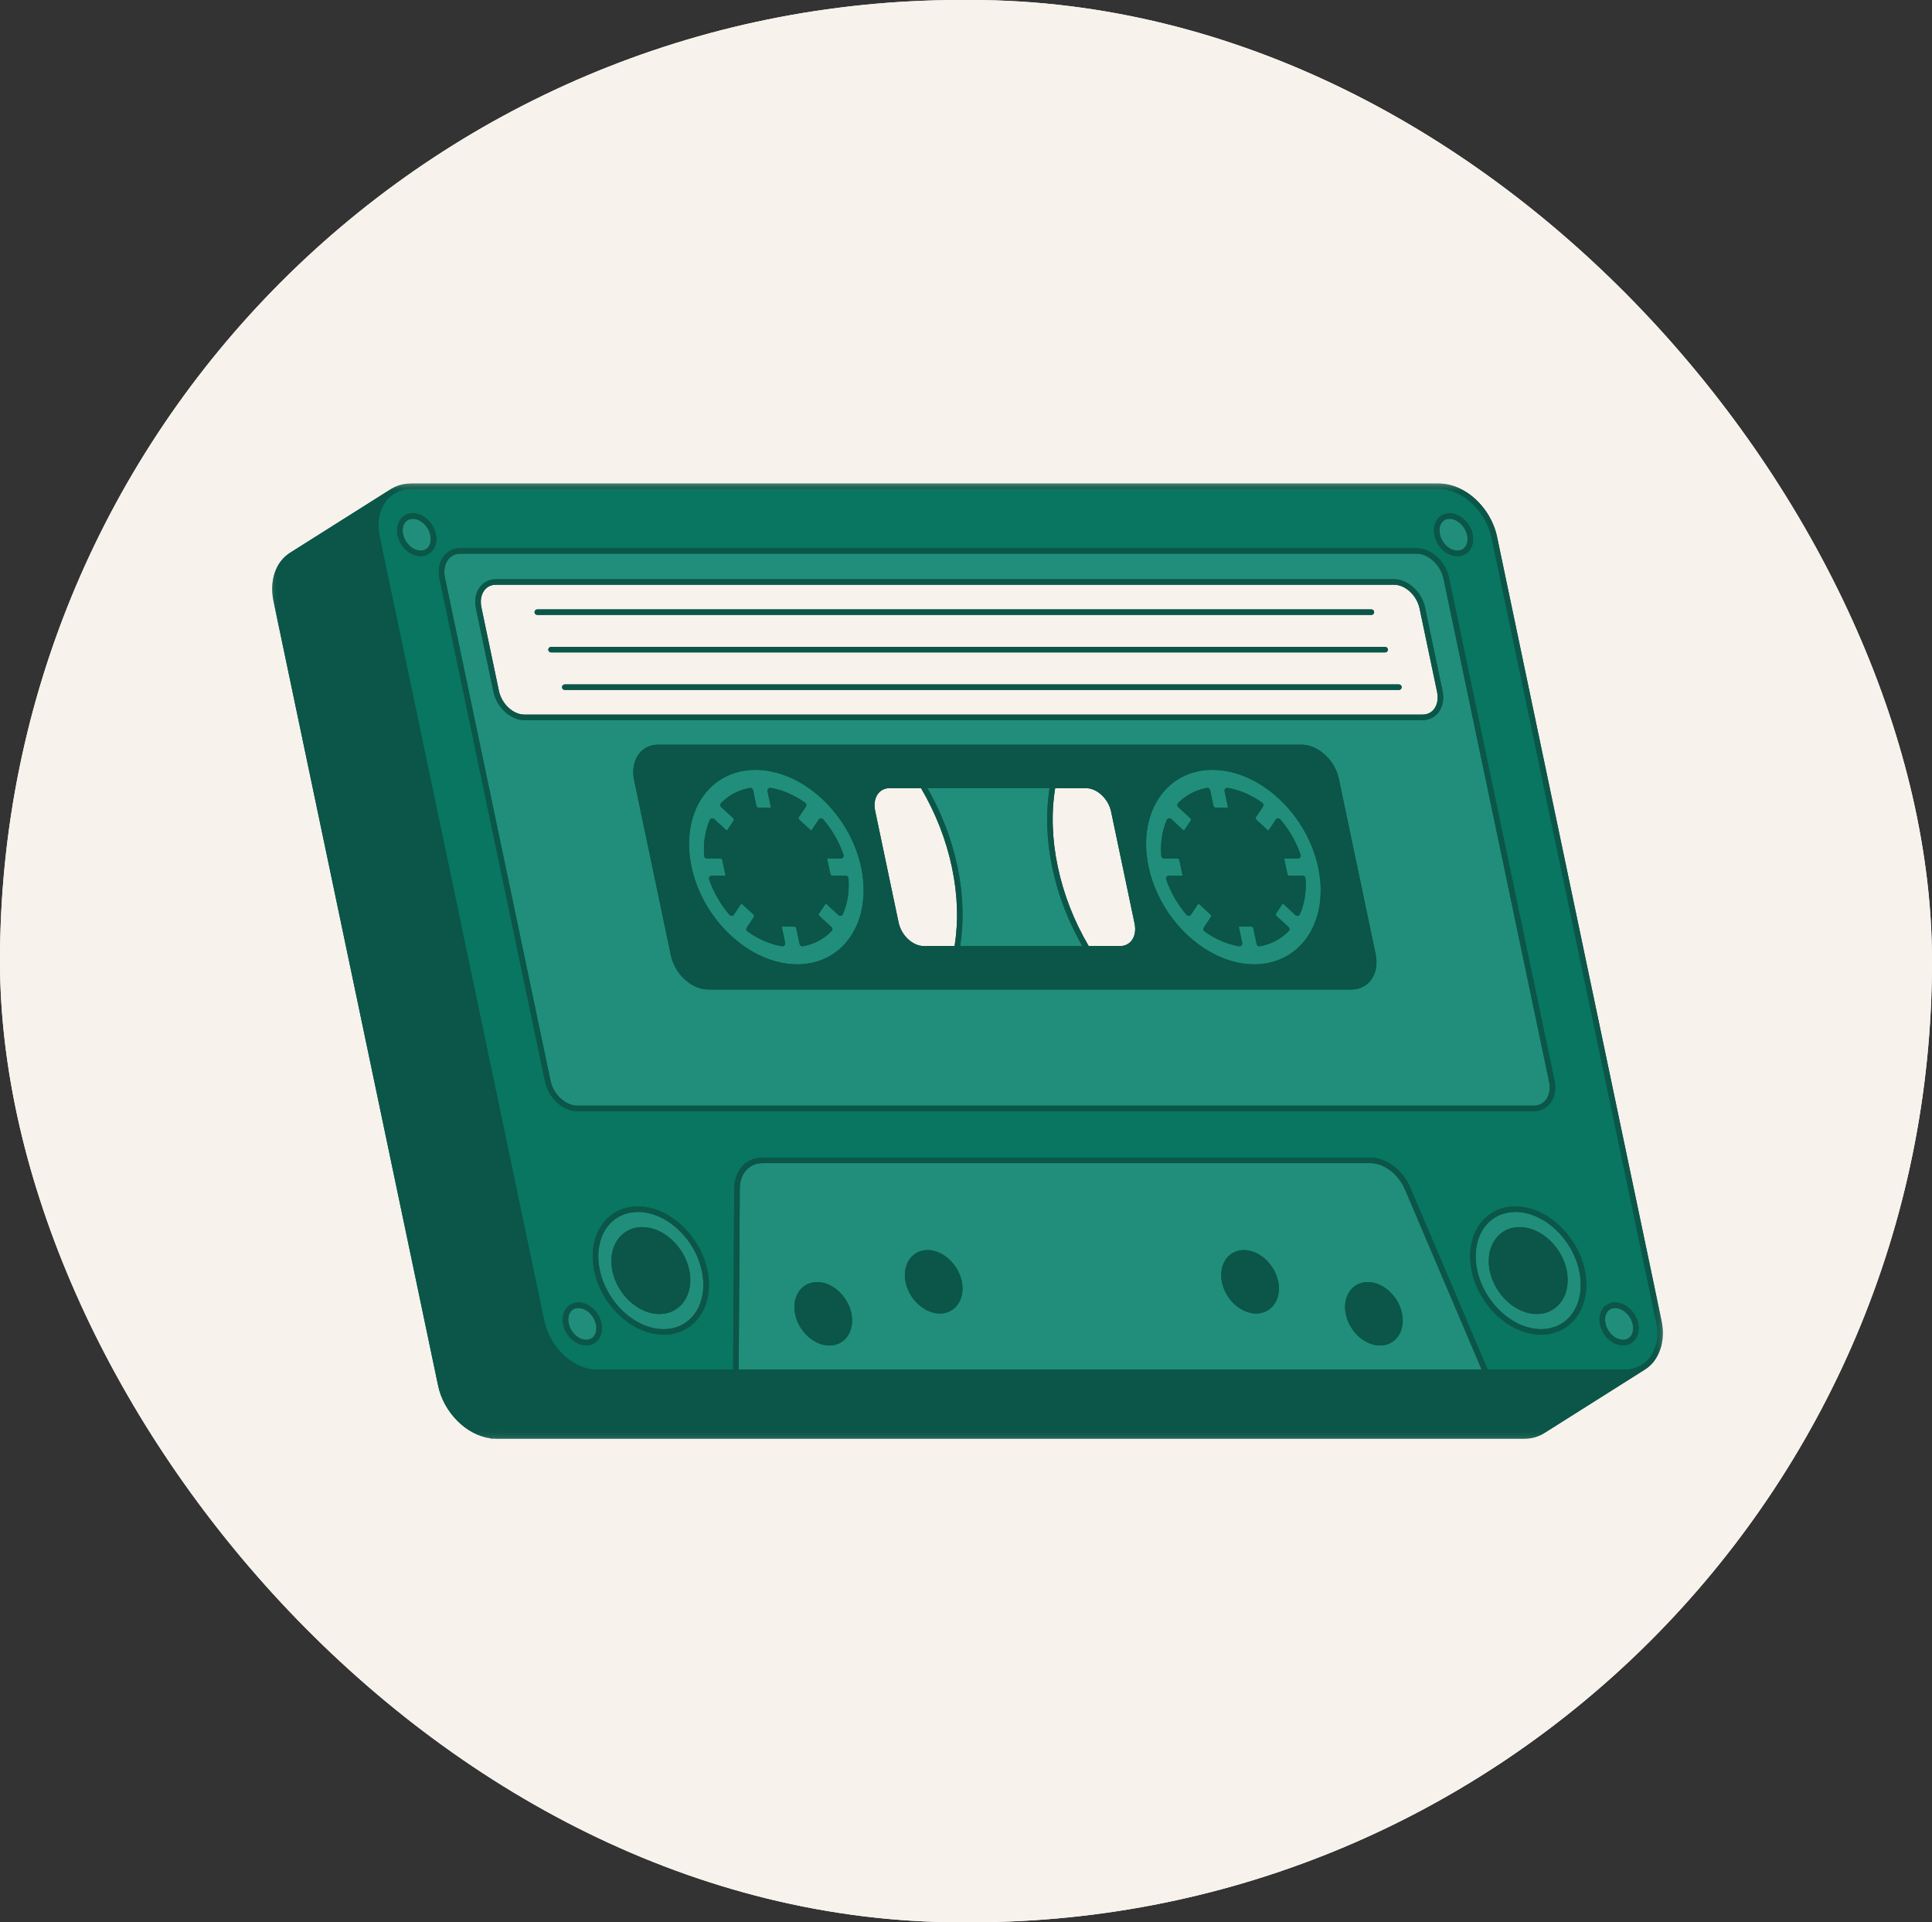 <svg width="198" height="197" viewBox="0 0 198 197" fill="none" xmlns="http://www.w3.org/2000/svg">
<rect x="0" y="0" width="198" height="197" fill="#333333" stroke="none"/>
<g clip-path="url(#clip0_935_414)">
<path d="M217.8 -19.7H-19.8V216.7H217.8V-19.7Z" fill="white"/>
<path d="M217.8 -19.7H-19.8V216.7H217.8V-19.7Z" fill="#F8F2EC"/>
<mask id="mask0_935_414" style="mask-type:luminance" maskUnits="userSpaceOnUse" x="27" y="49" width="144" height="99">
<path d="M27.584 49.535H170.54V147.619H27.584V49.535Z" fill="white"/>
</mask>
<g mask="url(#mask0_935_414)">
<path d="M170.414 136.492C170.416 136.562 170.414 136.63 170.414 136.699C170.412 136.794 170.41 136.888 170.404 136.981C170.398 137.067 170.392 137.151 170.383 137.235C170.377 137.29 170.367 137.344 170.361 137.397C170.336 137.565 170.305 137.732 170.266 137.894C170.256 137.931 170.247 137.968 170.237 138.003C170.157 138.3 170.049 138.583 169.915 138.848C169.89 138.897 169.864 138.944 169.839 138.992C169.789 139.08 169.738 139.166 169.682 139.25C169.626 139.338 169.565 139.423 169.501 139.505C169.484 139.527 169.472 139.552 169.453 139.572C169.428 139.603 169.402 139.628 169.377 139.657C169.336 139.704 169.294 139.751 169.251 139.796C169.21 139.837 169.173 139.878 169.131 139.917C169.055 139.989 168.977 140.057 168.896 140.122C168.884 140.133 168.87 140.145 168.857 140.155C168.771 140.223 168.68 140.287 168.587 140.346C168.583 140.348 168.579 140.35 168.575 140.354L158.252 146.872C157.652 147.249 156.963 147.442 156.206 147.442H50.845C50.727 147.442 50.612 147.432 50.494 147.422C50.464 147.434 50.431 147.442 50.398 147.442C50.344 147.442 50.292 147.426 50.245 147.397C47.805 147.065 45.48 144.772 44.899 141.996L28.036 61.628C27.588 59.498 28.244 57.588 29.746 56.639L40.066 50.122C40.075 50.116 40.083 50.112 40.091 50.108C40.095 50.106 40.099 50.104 40.103 50.102C40.12 50.091 40.139 50.081 40.157 50.071C40.25 50.013 40.347 49.964 40.446 49.917C40.462 49.909 40.479 49.901 40.498 49.892C40.613 49.839 40.733 49.792 40.854 49.751C40.858 49.749 40.865 49.747 40.871 49.745C41.12 49.662 41.382 49.607 41.653 49.576C41.673 49.574 41.696 49.572 41.716 49.57C41.846 49.558 41.978 49.55 42.114 49.55H147.473C149.443 49.55 151.423 50.902 152.568 52.829C152.961 53.494 153.258 54.224 153.421 54.996L170.284 135.364C170.322 135.54 170.346 135.714 170.369 135.889C170.375 135.938 170.381 135.987 170.385 136.039C170.4 136.191 170.412 136.342 170.414 136.492Z" fill="#0B5648"/>
</g>
<path d="M42.114 50.116C41.114 50.116 40.231 50.522 39.629 51.259C38.87 52.187 38.61 53.549 38.913 54.996L55.776 135.364C56.355 138.12 58.773 140.36 61.167 140.36H75.134L75.248 121.791C75.252 121.018 75.464 120.342 75.829 119.817C76.341 119.08 77.154 118.637 78.141 118.637H140.437C142.075 118.637 143.752 119.891 144.515 121.684L152.466 140.36H166.528C167.528 140.36 168.409 139.954 169.011 139.217C169.77 138.29 170.032 136.927 169.727 135.479L152.864 55.111C152.286 52.357 149.867 50.116 147.472 50.116H42.114ZM147.347 53.163C147.644 52.8 148.073 52.601 148.559 52.601C149.611 52.601 150.669 53.561 150.919 54.741C151.053 55.386 150.929 56.003 150.577 56.434C150.28 56.798 149.848 56.997 149.364 56.997C148.293 56.997 147.258 56.057 147.006 54.856C146.87 54.212 146.994 53.594 147.347 53.163ZM44.323 56.434C44.028 56.798 43.597 56.997 43.11 56.997C42.039 56.997 41.004 56.057 40.752 54.856C40.616 54.212 40.74 53.594 41.093 53.163C41.39 52.8 41.821 52.601 42.308 52.601C43.376 52.601 44.411 53.541 44.663 54.741C44.799 55.386 44.675 56.003 44.323 56.434ZM61.293 137.313C61.27 137.342 61.243 137.366 61.219 137.393C60.928 137.703 60.528 137.875 60.08 137.875C59.01 137.875 57.974 136.933 57.723 135.733C57.715 135.698 57.71 135.663 57.704 135.628C57.698 135.583 57.688 135.538 57.684 135.493C57.622 134.937 57.756 134.418 58.063 134.04C58.36 133.679 58.791 133.478 59.278 133.478C60.346 133.478 61.382 134.418 61.633 135.618C61.769 136.264 61.646 136.882 61.293 137.313ZM71.498 135.173C70.65 136.209 69.415 136.78 68.019 136.78C64.853 136.78 61.664 133.859 60.909 130.266C60.505 128.339 60.866 126.509 61.899 125.245C62.005 125.116 62.118 124.992 62.233 124.877C63.056 124.073 64.156 123.636 65.379 123.636C68.545 123.636 71.733 126.558 72.486 130.151C72.54 130.408 72.579 130.662 72.606 130.915C72.781 132.554 72.393 134.077 71.498 135.173ZM59.177 113.878C57.696 113.878 56.207 112.522 55.858 110.854L45.045 59.316C44.855 58.41 45.026 57.549 45.515 56.949C45.923 56.451 46.517 56.176 47.188 56.176H145.179C146.66 56.176 148.147 57.532 148.498 59.2L159.311 110.739C159.501 111.642 159.33 112.505 158.839 113.105C158.431 113.603 157.839 113.878 157.168 113.878H59.177ZM164.317 134.04C164.612 133.679 165.043 133.478 165.53 133.478C166.582 133.478 167.64 134.438 167.887 135.618C168.023 136.262 167.899 136.88 167.547 137.311C167.25 137.674 166.819 137.875 166.334 137.875C165.264 137.875 164.228 136.933 163.977 135.733C163.925 135.491 163.911 135.253 163.931 135.027C163.966 134.652 164.096 134.311 164.317 134.04ZM162.405 130.151C162.809 132.078 162.448 133.909 161.417 135.173C160.569 136.209 159.334 136.78 157.938 136.78C154.772 136.78 151.583 133.857 150.83 130.266C150.426 128.339 150.785 126.509 151.818 125.245C152.666 124.208 153.901 123.636 155.298 123.636C158.464 123.636 161.65 126.558 162.405 130.151Z" fill="#087661"/>
<path d="M97.826 96.953H94.683C93.534 96.953 92.371 95.867 92.091 94.535L89.686 83.073C89.541 82.383 89.663 81.735 90.02 81.299C90.3 80.955 90.698 80.772 91.169 80.772H94.39C95.902 83.346 96.97 86.087 97.564 88.919C98.15 91.712 98.239 94.414 97.826 96.953ZM146.943 72.701C146.658 73.048 146.256 73.233 145.782 73.233H53.742C52.583 73.233 51.412 72.139 51.129 70.795L49.337 62.248C49.191 61.55 49.312 60.898 49.673 60.456C49.956 60.11 50.358 59.925 50.832 59.925H142.869C144.03 59.925 145.202 61.019 145.485 62.363L147.279 70.91C147.423 71.608 147.302 72.26 146.943 72.701ZM55.065 63.017H140.547C140.704 63.017 140.829 62.89 140.829 62.734C140.829 62.578 140.704 62.453 140.547 62.453H55.065C54.908 62.453 54.78 62.578 54.78 62.734C54.78 62.89 54.908 63.017 55.065 63.017ZM56.473 66.861H141.956C142.112 66.861 142.24 66.736 142.24 66.58C142.24 66.424 142.112 66.297 141.956 66.297H56.473C56.316 66.297 56.191 66.424 56.191 66.58C56.191 66.736 56.316 66.861 56.473 66.861ZM143.649 70.424C143.649 70.267 143.523 70.14 143.366 70.14H57.884C57.727 70.14 57.599 70.267 57.599 70.424C57.599 70.579 57.727 70.707 57.884 70.707H143.366C143.523 70.707 143.649 70.579 143.649 70.424ZM111.282 80.772H108.139C107.726 83.308 107.815 86.009 108.401 88.804C108.997 91.64 110.063 94.379 111.575 96.953H114.797C114.914 96.953 115.026 96.941 115.133 96.918C115.296 96.885 115.444 96.826 115.58 96.743C115.716 96.661 115.838 96.555 115.945 96.425C116.302 95.988 116.424 95.342 116.277 94.65L113.873 83.188C113.592 81.856 112.431 80.772 111.282 80.772Z" fill="#F8F2EC"/>
<path d="M50.816 138.116L34.598 60.836L39.043 58.382L55.221 135.479C55.735 137.933 57.611 140.012 59.726 140.691L55.66 143.361C53.427 142.874 51.36 140.709 50.816 138.116ZM34.478 60.258L38.921 57.801L38.358 55.111C38.09 53.839 38.228 52.622 38.719 51.643L33.377 55.014L34.478 60.258ZM28.59 61.513L28.965 63.301L33.959 60.543L32.866 55.337L30.048 57.116C28.751 57.934 28.192 59.619 28.59 61.513ZM161.691 144.03H56.589C56.32 144.03 56.054 143.999 55.788 143.954L51.342 146.878H156.203C156.853 146.878 157.439 146.716 157.946 146.396L161.691 144.03ZM50.36 146.845L55.033 143.773C52.791 143.045 50.807 140.837 50.261 138.23L34.081 61.123L29.087 63.881L45.453 141.881C45.991 144.45 48.132 146.57 50.36 146.845ZM166.528 140.925H152.28C152.278 140.925 152.278 140.925 152.278 140.925H61.167C60.94 140.925 60.714 140.9 60.487 140.865L56.539 143.461C56.556 143.461 56.572 143.465 56.589 143.465H162.587L166.617 140.921C166.588 140.921 166.557 140.925 166.528 140.925ZM159.435 133.205C159.66 132.932 159.827 132.612 159.938 132.257C160.122 131.664 160.147 130.978 159.996 130.266C159.567 128.227 157.863 126.542 156.096 126.339C155.978 126.324 155.859 126.318 155.741 126.318C155.644 126.318 155.547 126.322 155.452 126.333C154.79 126.402 154.213 126.706 153.8 127.211C153.204 127.939 153 129.013 153.239 130.151C153.697 132.329 155.605 134.1 157.492 134.1C158.276 134.1 158.965 133.782 159.435 133.205ZM74.953 93.101L75.496 92.288C75.694 91.993 76.145 91.966 76.44 92.239L77.589 93.296C77.762 93.456 77.857 93.68 77.857 93.893C77.857 93.934 77.853 93.977 77.847 94.018C77.832 94.1 77.801 94.178 77.756 94.248L77.156 95.147C78.005 95.724 78.917 96.128 79.82 96.335L79.573 95.151C79.53 94.946 79.573 94.745 79.691 94.599C79.798 94.468 79.953 94.396 80.128 94.396H81.438C81.776 94.396 82.089 94.671 82.168 95.036L82.446 96.362C83.263 96.173 84.003 95.785 84.614 95.227L83.605 94.299C83.329 94.041 83.255 93.624 83.436 93.349L84.144 92.29C84.341 91.995 84.793 91.966 85.088 92.239L86.012 93.089C86.317 92.247 86.451 91.297 86.404 90.308H85.266C85.053 90.308 84.851 90.199 84.711 90.031C84.684 89.996 84.657 89.959 84.634 89.922C84.589 89.844 84.556 89.758 84.537 89.668L84.222 88.172C84.179 87.967 84.222 87.764 84.341 87.62C84.449 87.489 84.603 87.417 84.777 87.417H85.777C85.393 86.421 84.845 85.467 84.17 84.622L83.628 85.434C83.428 85.732 82.98 85.757 82.685 85.488L81.534 84.429C81.258 84.17 81.184 83.754 81.365 83.479L81.968 82.576C81.118 82.001 80.208 81.595 79.303 81.388L79.552 82.574C79.596 82.779 79.552 82.98 79.433 83.124C79.326 83.255 79.171 83.329 78.996 83.329H77.686C77.352 83.329 77.032 83.048 76.958 82.689L76.679 81.361C75.861 81.55 75.12 81.94 74.51 82.498L75.516 83.425C75.794 83.68 75.869 84.099 75.687 84.376L74.98 85.436C74.78 85.732 74.33 85.757 74.035 85.488L73.111 84.634C72.806 85.478 72.672 86.426 72.719 87.417H73.858C74.196 87.417 74.51 87.692 74.586 88.057L74.901 89.553C74.945 89.758 74.901 89.959 74.782 90.105C74.675 90.236 74.52 90.308 74.345 90.308H73.346C73.728 91.301 74.279 92.256 74.953 93.101ZM139.998 100.162C139.637 100.608 139.126 100.842 138.521 100.842H72.587C71.133 100.842 69.663 99.473 69.31 97.79L65.54 79.818C65.356 78.94 65.511 78.117 65.967 77.559C66.328 77.115 66.839 76.881 67.441 76.881H133.375C134.832 76.881 136.302 78.25 136.655 79.933L140.427 97.907C140.611 98.783 140.454 99.604 139.998 100.162ZM117.146 88.919C117.676 91.445 118.954 93.766 120.65 95.576C121.858 96.871 123.284 97.903 124.8 98.568C126.012 99.097 127.283 99.391 128.553 99.391C128.691 99.391 128.83 99.389 128.966 99.38C129.785 99.339 130.564 99.171 131.286 98.886C132.369 98.457 133.322 97.763 134.079 96.838C135.731 94.817 136.306 91.888 135.659 88.804C134.446 83.029 129.331 78.332 124.253 78.332C122.036 78.332 120.072 79.239 118.725 80.887C117.075 82.908 116.5 85.835 117.146 88.919ZM89.131 83.187L91.535 94.65C91.865 96.233 93.278 97.517 94.683 97.517H114.794C115.034 97.517 115.263 97.48 115.475 97.41C115.547 97.386 115.615 97.359 115.683 97.328C115.953 97.203 116.191 97.019 116.385 96.782C116.442 96.711 116.496 96.635 116.545 96.557C116.836 96.085 116.956 95.488 116.884 94.856C116.873 94.749 116.855 94.642 116.832 94.535L116.032 90.715L114.427 83.073C114.365 82.775 114.264 82.49 114.134 82.221C113.567 81.055 112.42 80.206 111.282 80.206H91.168C90.531 80.206 89.966 80.468 89.578 80.942C89.114 81.511 88.949 82.33 89.131 83.187ZM70.044 86.3C70.032 87.152 70.118 88.032 70.304 88.919C70.564 90.154 71.005 91.363 71.616 92.512C71.659 92.592 71.703 92.672 71.746 92.752C71.832 92.91 71.923 93.066 72.018 93.22C72.066 93.298 72.113 93.374 72.16 93.45C72.257 93.602 72.356 93.754 72.457 93.901C72.509 93.975 72.561 94.049 72.612 94.121C72.715 94.267 72.823 94.412 72.932 94.552C72.985 94.624 73.041 94.694 73.097 94.763C73.431 95.178 73.788 95.576 74.161 95.947C74.225 96.009 74.287 96.07 74.351 96.132C76.547 98.233 79.163 99.393 81.712 99.393C82.927 99.393 84.057 99.126 85.07 98.603C85.125 98.574 85.181 98.543 85.237 98.514C86.109 98.03 86.86 97.367 87.468 96.54C87.518 96.473 87.565 96.403 87.615 96.333C87.67 96.249 87.728 96.165 87.782 96.077C87.821 96.015 87.858 95.954 87.895 95.89C88.116 95.514 88.31 95.108 88.471 94.687C88.498 94.618 88.524 94.546 88.549 94.474C88.601 94.332 88.648 94.187 88.691 94.039C88.712 93.963 88.735 93.889 88.753 93.815C88.794 93.665 88.829 93.513 88.862 93.36C88.879 93.282 88.895 93.206 88.91 93.128C88.939 92.972 88.964 92.814 88.986 92.654C88.997 92.574 89.007 92.494 89.015 92.414C89.061 92.007 89.083 91.591 89.079 91.17C89.073 90.398 88.986 89.602 88.819 88.804C87.796 83.932 83.993 79.826 79.779 78.663C79.156 78.49 78.523 78.383 77.888 78.347C77.729 78.338 77.57 78.332 77.412 78.332C75.106 78.332 73.091 79.305 71.74 81.072L71.676 81.158C71.575 81.295 71.478 81.437 71.385 81.581C71.315 81.692 71.247 81.802 71.181 81.917C71.141 81.985 71.102 82.057 71.065 82.126C70.995 82.258 70.929 82.391 70.867 82.527C70.84 82.586 70.811 82.648 70.787 82.709C70.69 82.931 70.603 83.161 70.525 83.393C70.486 83.51 70.451 83.629 70.415 83.748C70.319 84.086 70.24 84.437 70.18 84.792L70.168 84.868C70.147 85.004 70.129 85.141 70.112 85.281C70.1 85.377 70.092 85.475 70.084 85.572C70.069 85.726 70.061 85.88 70.052 86.036C70.048 86.124 70.046 86.212 70.044 86.3ZM131.93 92.237L132.854 93.089C133.006 92.666 133.116 92.219 133.182 91.753C133.215 91.519 133.235 91.281 133.245 91.041C133.256 90.799 133.256 90.554 133.243 90.308H132.105C131.767 90.308 131.455 90.031 131.377 89.666L131.063 88.17C131.02 87.965 131.063 87.764 131.183 87.618C131.29 87.487 131.445 87.415 131.618 87.415H132.618C132.235 86.419 131.686 85.467 131.01 84.622L130.469 85.434C130.269 85.732 129.82 85.757 129.525 85.488L128.376 84.427C128.097 84.17 128.025 83.754 128.207 83.477L128.809 82.576C127.957 81.999 127.048 81.595 126.144 81.388L126.392 82.574C126.435 82.779 126.392 82.978 126.274 83.124C126.167 83.255 126.012 83.327 125.837 83.327H124.527C124.187 83.327 123.873 83.054 123.797 82.689L123.519 81.361C122.7 81.55 121.959 81.938 121.349 82.496L122.358 83.425C122.496 83.553 122.584 83.721 122.615 83.893C122.638 84.021 122.628 84.152 122.582 84.267C122.568 84.306 122.547 84.343 122.525 84.376L121.821 85.434C121.621 85.732 121.172 85.757 120.877 85.488L119.953 84.634C119.876 84.846 119.81 85.063 119.755 85.285C119.701 85.508 119.656 85.736 119.625 85.97C119.559 86.436 119.536 86.92 119.561 87.417H120.697C121.038 87.417 121.351 87.692 121.427 88.057L121.741 89.553C121.784 89.758 121.741 89.959 121.621 90.105C121.541 90.204 121.434 90.269 121.312 90.294C121.273 90.304 121.229 90.308 121.186 90.308H120.186C120.569 91.303 121.118 92.258 121.794 93.103L122.335 92.29C122.533 91.995 122.985 91.966 123.282 92.239L124.428 93.296C124.707 93.552 124.781 93.971 124.595 94.248L123.995 95.149C124.847 95.724 125.757 96.128 126.662 96.337L126.412 95.151C126.369 94.946 126.412 94.745 126.532 94.599C126.639 94.468 126.794 94.396 126.967 94.396H128.279C128.617 94.396 128.931 94.671 129.007 95.036L129.285 96.364C130.104 96.173 130.845 95.785 131.455 95.227L130.447 94.299C130.17 94.043 130.096 93.626 130.278 93.349L130.985 92.29C131.183 91.993 131.635 91.966 131.93 92.237ZM143.125 134.697C142.807 133.186 141.487 131.955 140.182 131.955C139.643 131.955 139.188 132.165 138.866 132.561C138.829 132.604 138.798 132.653 138.765 132.7C138.662 132.854 138.579 133.024 138.521 133.211C138.396 133.619 138.381 134.091 138.484 134.582C138.8 136.094 140.12 137.326 141.425 137.326C141.966 137.326 142.419 137.116 142.743 136.72C142.877 136.554 142.98 136.363 143.055 136.152C143.108 136.002 143.145 135.842 143.168 135.674C143.185 135.544 143.195 135.413 143.193 135.275C143.189 135.087 143.166 134.894 143.125 134.697ZM130.049 133.439C130.457 132.94 130.595 132.204 130.43 131.418C130.113 129.905 128.793 128.676 127.487 128.676C127.285 128.676 127.095 128.705 126.918 128.762C126.625 128.859 126.373 129.033 126.171 129.279C126.016 129.468 125.903 129.688 125.827 129.932C125.752 130.176 125.715 130.443 125.721 130.724C125.726 130.913 125.748 131.106 125.79 131.303C126.105 132.815 127.425 134.044 128.731 134.044C129.271 134.044 129.725 133.835 130.049 133.439ZM86.693 134.697C86.375 133.186 85.053 131.955 83.748 131.955C83.681 131.955 83.615 131.959 83.549 131.965C83.486 131.972 83.422 131.982 83.36 131.994C82.991 132.072 82.673 132.263 82.432 132.561C82.126 132.934 81.972 133.441 81.982 134.005C81.982 134.009 81.984 134.016 81.984 134.022C81.988 134.204 82.011 134.391 82.05 134.582C82.368 136.094 83.688 137.323 84.993 137.323C85.532 137.323 85.987 137.114 86.311 136.72C86.412 136.595 86.497 136.455 86.565 136.304C86.769 135.85 86.817 135.288 86.693 134.697ZM95.067 128.676C94.73 128.676 94.427 128.758 94.167 128.916C94.01 129.01 93.87 129.132 93.751 129.281C93.647 129.404 93.563 129.544 93.495 129.696C93.462 129.772 93.431 129.852 93.406 129.932C93.28 130.338 93.264 130.812 93.369 131.303C93.685 132.815 95.007 134.044 96.312 134.044C96.851 134.044 97.304 133.837 97.628 133.441C98.037 132.942 98.175 132.206 98.01 131.418C97.692 129.905 96.372 128.676 95.067 128.676ZM63.321 130.151C63.405 130.56 63.541 130.954 63.721 131.325C63.778 131.448 63.842 131.569 63.913 131.686C64.049 131.922 64.201 132.148 64.368 132.357C65.206 133.408 66.394 134.1 67.573 134.1C67.769 134.1 67.959 134.079 68.141 134.04C68.687 133.925 69.164 133.638 69.516 133.207C69.813 132.842 70.013 132.392 70.11 131.892C70.205 131.389 70.197 130.837 70.077 130.266C69.619 128.089 67.712 126.318 65.822 126.318C65.626 126.318 65.437 126.339 65.255 126.376C65.164 126.396 65.076 126.421 64.989 126.449C64.814 126.507 64.649 126.583 64.496 126.675C64.418 126.722 64.344 126.774 64.271 126.829C64.129 126.94 63.997 127.067 63.88 127.211C63.731 127.393 63.607 127.597 63.508 127.818C63.409 128.038 63.335 128.276 63.288 128.526C63.24 128.779 63.217 129.041 63.224 129.314C63.228 129.587 63.261 129.866 63.321 130.151Z" fill="#0B5648"/>
<path d="M150.307 55.782C150.264 55.89 150.208 55.991 150.136 56.077C149.948 56.309 149.68 56.432 149.364 56.432C148.566 56.432 147.758 55.673 147.562 54.739C147.525 54.561 147.512 54.386 147.525 54.222C147.545 53.949 147.636 53.705 147.789 53.52C147.976 53.288 148.244 53.165 148.56 53.165C149.346 53.165 150.171 53.939 150.363 54.856C150.433 55.195 150.412 55.517 150.307 55.782ZM161.999 131.565C162.003 131.772 161.995 131.978 161.979 132.179C161.979 132.181 161.979 132.183 161.979 132.185C161.962 132.386 161.935 132.583 161.898 132.774C161.898 132.776 161.898 132.778 161.898 132.78C161.861 132.973 161.814 133.16 161.758 133.342C161.756 133.344 161.756 133.344 161.756 133.346C161.698 133.527 161.632 133.705 161.556 133.876C161.556 133.876 161.556 133.876 161.554 133.878C161.477 134.048 161.391 134.212 161.296 134.368C161.296 134.368 161.296 134.368 161.294 134.368C161.199 134.526 161.092 134.676 160.976 134.816V134.818C160.24 135.719 159.161 136.215 157.938 136.215C155.028 136.215 152.089 133.494 151.388 130.151C151.016 128.391 151.336 126.732 152.26 125.6C152.388 125.446 152.526 125.308 152.673 125.177C153.376 124.547 154.286 124.202 155.298 124.202C158.21 124.202 161.15 126.923 161.851 130.266C161.851 130.27 161.851 130.272 161.851 130.274C161.896 130.49 161.931 130.703 161.956 130.917C161.956 130.919 161.956 130.923 161.956 130.927C161.981 131.138 161.995 131.35 161.999 131.557C161.999 131.559 161.999 131.561 161.999 131.565ZM160.661 131.114C160.657 130.802 160.622 130.478 160.553 130.151C160.52 129.999 160.483 129.85 160.438 129.702C159.774 127.488 157.753 125.754 155.742 125.754C154.787 125.754 153.939 126.144 153.359 126.854C152.831 127.5 152.561 128.362 152.576 129.304C152.578 129.46 152.588 129.62 152.607 129.78C152.623 129.942 152.65 130.104 152.685 130.266C153.192 132.692 155.35 134.664 157.493 134.664C157.971 134.664 158.423 134.565 158.827 134.379C159.229 134.194 159.586 133.917 159.877 133.562C160.405 132.917 160.675 132.056 160.661 131.114ZM110.748 96.641C110.666 96.491 110.583 96.339 110.503 96.189C110.406 96.007 110.313 95.824 110.22 95.641C110.144 95.492 110.068 95.34 109.993 95.188C109.903 95.003 109.818 94.814 109.731 94.628C109.663 94.476 109.593 94.326 109.527 94.172C109.445 93.981 109.366 93.788 109.286 93.595C109.226 93.446 109.162 93.296 109.104 93.146C109.026 92.947 108.956 92.746 108.882 92.545C108.83 92.399 108.774 92.253 108.723 92.106C108.653 91.894 108.587 91.683 108.519 91.469C108.475 91.33 108.428 91.192 108.387 91.053C108.316 90.817 108.253 90.579 108.191 90.341C108.158 90.224 108.125 90.109 108.094 89.99C108.005 89.635 107.921 89.278 107.846 88.919C107.77 88.558 107.702 88.196 107.642 87.839C107.624 87.718 107.609 87.601 107.59 87.482C107.555 87.244 107.518 87.004 107.489 86.768C107.473 86.627 107.461 86.487 107.446 86.347C107.423 86.134 107.401 85.921 107.384 85.709C107.372 85.559 107.368 85.412 107.36 85.264C107.347 85.063 107.335 84.862 107.329 84.661C107.324 84.509 107.324 84.357 107.322 84.203C107.32 84.01 107.318 83.817 107.322 83.626C107.324 83.471 107.333 83.319 107.337 83.165C107.345 82.976 107.351 82.789 107.364 82.602C107.374 82.448 107.388 82.295 107.403 82.141C107.417 81.958 107.434 81.775 107.454 81.595C107.473 81.441 107.494 81.289 107.516 81.135C107.533 81.014 107.545 80.891 107.564 80.772H95.046C95.104 80.875 95.16 80.979 95.218 81.084C95.3 81.234 95.383 81.383 95.465 81.535C95.56 81.716 95.653 81.899 95.746 82.081C95.822 82.233 95.9 82.385 95.972 82.537C96.063 82.721 96.148 82.908 96.234 83.095C96.302 83.247 96.373 83.399 96.441 83.552C96.523 83.743 96.602 83.934 96.678 84.125C96.74 84.277 96.804 84.429 96.863 84.581C96.94 84.778 97.012 84.977 97.084 85.176C97.138 85.323 97.191 85.471 97.243 85.621C97.315 85.828 97.381 86.04 97.447 86.251C97.49 86.391 97.538 86.53 97.579 86.672C97.649 86.906 97.713 87.142 97.775 87.378C97.808 87.497 97.843 87.614 97.872 87.733C97.963 88.088 98.045 88.445 98.122 88.804C98.196 89.165 98.264 89.524 98.324 89.883C98.342 90.002 98.357 90.119 98.375 90.238C98.412 90.476 98.447 90.716 98.476 90.952C98.495 91.094 98.505 91.234 98.52 91.373C98.542 91.586 98.565 91.8 98.582 92.013C98.594 92.161 98.598 92.309 98.606 92.457C98.619 92.658 98.631 92.861 98.637 93.06C98.641 93.214 98.641 93.364 98.643 93.515C98.645 93.708 98.647 93.903 98.643 94.096C98.641 94.25 98.633 94.402 98.627 94.556C98.621 94.745 98.615 94.931 98.602 95.12C98.592 95.274 98.577 95.426 98.563 95.58C98.546 95.762 98.532 95.945 98.511 96.128C98.493 96.282 98.47 96.433 98.45 96.587C98.433 96.708 98.421 96.832 98.402 96.953H110.919C110.86 96.85 110.806 96.743 110.748 96.641ZM157.169 113.314H59.177C57.95 113.314 56.713 112.159 56.414 110.739L45.6 59.2C45.445 58.462 45.575 57.772 45.957 57.306C46.258 56.937 46.685 56.74 47.188 56.74H145.18C145.487 56.74 145.794 56.814 146.087 56.943C146.621 57.181 147.108 57.616 147.459 58.158C147.686 58.507 147.855 58.899 147.941 59.315L158.757 110.853C158.833 111.223 158.84 111.58 158.78 111.902C158.718 112.226 158.59 112.516 158.398 112.748C158.097 113.117 157.672 113.314 157.169 113.314ZM140.982 97.79L137.212 79.818C136.806 77.887 135.086 76.315 133.376 76.315H67.442C66.675 76.315 65.994 76.631 65.526 77.201C64.963 77.893 64.765 78.888 64.983 79.933L68.756 97.907C69.16 99.836 70.88 101.406 72.588 101.406H138.522C139.291 101.406 139.972 101.092 140.44 100.519C141.005 99.828 141.201 98.834 140.982 97.79ZM147.834 70.795L146.042 62.248C145.708 60.655 144.284 59.361 142.87 59.361H50.833C50.191 59.361 49.622 59.623 49.232 60.101C48.822 60.602 48.644 61.298 48.729 62.041C48.739 62.135 48.756 62.231 48.774 62.328C48.776 62.34 48.778 62.35 48.78 62.363L50.575 70.912C50.909 72.502 52.33 73.797 53.743 73.797H145.782C146.423 73.797 146.993 73.534 147.382 73.056C147.851 72.484 148.016 71.659 147.834 70.795ZM130.037 98.672C129.917 98.699 129.797 98.719 129.676 98.74C129.311 98.797 128.937 98.826 128.554 98.826C128.253 98.826 127.949 98.808 127.65 98.775C127.349 98.74 127.048 98.689 126.749 98.623C126.302 98.522 125.858 98.387 125.421 98.217C125.13 98.104 124.841 97.977 124.557 97.837C121.285 96.216 118.536 92.775 117.703 88.804C117.09 85.888 117.625 83.132 119.167 81.244C120.403 79.73 122.21 78.896 124.253 78.896C126.665 78.896 129.086 80.021 131.051 81.835C131.175 81.95 131.295 82.065 131.414 82.184C131.771 82.541 132.112 82.918 132.431 83.319C132.539 83.452 132.642 83.587 132.745 83.725C133.867 85.241 134.704 87.019 135.102 88.919C135.715 91.837 135.181 94.593 133.638 96.481C132.712 97.615 131.464 98.367 130.037 98.672ZM133.172 93.757C133.19 93.735 133.213 93.716 133.223 93.688C133.283 93.554 133.339 93.415 133.388 93.275C133.419 93.193 133.444 93.107 133.471 93.023C133.675 92.385 133.793 91.697 133.817 90.981C133.828 90.659 133.819 90.333 133.793 90.002C133.78 89.855 133.658 89.742 133.51 89.742H132.105C132.054 89.742 131.957 89.662 131.934 89.551L131.621 88.055C131.621 88.053 131.621 88.053 131.621 88.051C131.612 88.006 131.621 87.981 131.619 87.979H133.021C133.114 87.979 133.199 87.936 133.252 87.862C133.279 87.825 133.295 87.784 133.302 87.739C133.31 87.696 133.306 87.65 133.291 87.608C132.846 86.294 132.124 85.034 131.202 83.963C131.144 83.895 131.058 83.858 130.969 83.865C130.88 83.871 130.798 83.918 130.748 83.992L130.544 84.299L130.002 85.116C129.983 85.116 129.948 85.104 129.911 85.071L128.762 84.014C128.675 83.932 128.661 83.819 128.682 83.788L129.437 82.658C129.521 82.533 129.488 82.362 129.366 82.272C128.267 81.482 127.058 80.959 125.868 80.758C125.854 80.755 125.84 80.751 125.825 80.747C125.815 80.747 125.802 80.747 125.79 80.747C125.78 80.747 125.767 80.745 125.757 80.745C125.687 80.751 125.623 80.78 125.573 80.832C125.526 80.883 125.499 80.948 125.495 81.016C125.495 81.039 125.497 81.061 125.501 81.084L125.837 82.689C125.84 82.695 125.837 82.697 125.84 82.703C125.842 82.717 125.842 82.734 125.842 82.742C125.84 82.754 125.837 82.763 125.837 82.763H124.528C124.489 82.763 124.427 82.719 124.388 82.654C124.373 82.629 124.361 82.602 124.354 82.572L124.018 80.969C123.987 80.819 123.843 80.723 123.69 80.749C123.645 80.758 123.602 80.768 123.556 80.778C122.845 80.92 122.183 81.195 121.595 81.591C121.288 81.798 120.997 82.034 120.735 82.305C120.681 82.36 120.652 82.434 120.654 82.51C120.656 82.584 120.689 82.658 120.745 82.709L121.972 83.838C122.059 83.918 122.073 84.031 122.053 84.064L121.787 84.462L121.354 85.116C121.335 85.116 121.3 85.104 121.263 85.071L120.036 83.94C119.972 83.881 119.885 83.856 119.798 83.869C119.794 83.871 119.79 83.871 119.784 83.871C119.695 83.889 119.619 83.951 119.582 84.033C119.103 85.118 118.907 86.393 119.013 87.72C119.025 87.866 119.147 87.979 119.295 87.979H120.7C120.753 87.979 120.85 88.061 120.873 88.172L121.187 89.666C121.197 89.715 121.187 89.742 121.189 89.742H119.784C119.693 89.742 119.607 89.787 119.553 89.861C119.499 89.934 119.487 90.029 119.516 90.115C119.627 90.443 119.755 90.768 119.902 91.088C120.19 91.728 120.545 92.344 120.953 92.922C121.158 93.212 121.374 93.491 121.605 93.76C121.663 93.825 121.75 93.864 121.838 93.856C121.927 93.852 122.009 93.805 122.057 93.731L122.806 92.604C122.824 92.604 122.859 92.617 122.896 92.651L124.045 93.71C124.088 93.749 124.113 93.796 124.126 93.84C124.126 93.844 124.126 93.846 124.126 93.85C124.134 93.887 124.134 93.92 124.124 93.934L123.699 94.572L123.371 95.065C123.35 95.096 123.336 95.13 123.329 95.165C123.309 95.27 123.348 95.383 123.441 95.448C124.553 96.249 125.778 96.776 126.982 96.973C127.075 96.99 127.168 96.957 127.234 96.891C127.298 96.823 127.325 96.729 127.306 96.637L127.172 95.994L126.97 95.036C126.966 95.02 126.968 95.009 126.968 94.999C126.968 94.993 126.966 94.985 126.966 94.981C126.968 94.966 126.97 94.96 126.97 94.96H128.279C128.333 94.96 128.43 95.04 128.453 95.151L128.789 96.754C128.818 96.885 128.935 96.977 129.067 96.977C129.084 96.977 129.1 96.975 129.117 96.973C130.257 96.772 131.28 96.234 132.072 95.416C132.099 95.389 132.12 95.356 132.132 95.321C132.147 95.288 132.153 95.249 132.153 95.213C132.151 95.136 132.118 95.065 132.06 95.013L130.835 93.885C130.748 93.803 130.734 93.69 130.752 93.659L131.456 92.606C131.472 92.606 131.507 92.619 131.544 92.651L132.772 93.782C132.807 93.813 132.848 93.835 132.891 93.848C132.935 93.858 132.978 93.86 133.023 93.852C133.083 93.84 133.13 93.803 133.172 93.757ZM44.109 54.856C43.913 53.925 43.104 53.167 42.308 53.167C41.991 53.167 41.722 53.288 41.535 53.52C41.32 53.781 41.232 54.154 41.279 54.563C41.285 54.622 41.296 54.682 41.308 54.741C41.504 55.673 42.312 56.432 43.113 56.432C43.428 56.432 43.694 56.311 43.884 56.079C43.944 56.005 43.995 55.921 44.035 55.829C44.037 55.827 44.037 55.827 44.037 55.825C44.061 55.769 44.08 55.712 44.096 55.652C44.162 55.414 44.169 55.141 44.109 54.856ZM70.616 86.499C70.616 86.048 70.643 85.607 70.699 85.178C70.703 85.147 70.707 85.116 70.711 85.085C70.727 84.971 70.748 84.858 70.767 84.745C70.781 84.671 70.796 84.597 70.812 84.523C70.829 84.439 70.847 84.355 70.866 84.273C70.886 84.191 70.907 84.109 70.93 84.027C70.952 83.942 70.975 83.858 71 83.776C71.014 83.731 71.029 83.684 71.043 83.639C71.057 83.591 71.076 83.544 71.093 83.497C71.15 83.327 71.214 83.159 71.284 82.994C71.303 82.949 71.319 82.904 71.34 82.859C71.352 82.832 71.363 82.806 71.375 82.777C71.4 82.725 71.427 82.674 71.451 82.623C71.491 82.545 71.528 82.465 71.567 82.391C71.575 82.375 71.583 82.36 71.592 82.346C71.637 82.26 71.686 82.178 71.734 82.096C71.767 82.04 71.8 81.985 71.835 81.929C71.866 81.882 71.897 81.835 71.928 81.79C71.984 81.704 72.041 81.62 72.101 81.539C72.153 81.468 72.206 81.396 72.262 81.326C72.305 81.273 72.347 81.219 72.39 81.168C72.421 81.131 72.454 81.096 72.485 81.059C72.534 81.002 72.586 80.946 72.637 80.893C72.67 80.856 72.705 80.819 72.74 80.784C72.79 80.735 72.841 80.686 72.893 80.636C72.932 80.6 72.971 80.563 73.013 80.526C73.06 80.483 73.108 80.442 73.157 80.4C73.202 80.362 73.25 80.323 73.297 80.286C73.341 80.251 73.386 80.216 73.431 80.183C73.485 80.142 73.539 80.101 73.594 80.062C73.633 80.035 73.675 80.009 73.714 79.982C73.776 79.939 73.838 79.9 73.902 79.861C73.937 79.838 73.972 79.818 74.009 79.797C74.077 79.756 74.147 79.715 74.217 79.678C74.248 79.66 74.281 79.645 74.312 79.629C74.388 79.59 74.465 79.551 74.543 79.514C74.57 79.502 74.599 79.489 74.626 79.477C74.708 79.44 74.791 79.403 74.875 79.37C74.902 79.36 74.927 79.35 74.954 79.342C75.04 79.307 75.127 79.276 75.215 79.245C75.24 79.237 75.267 79.231 75.294 79.223C75.382 79.194 75.471 79.165 75.562 79.141C75.591 79.132 75.62 79.126 75.649 79.118C75.737 79.095 75.826 79.073 75.917 79.054C75.95 79.046 75.987 79.04 76.022 79.034C76.106 79.017 76.191 78.999 76.278 78.987C76.323 78.978 76.368 78.974 76.412 78.968C76.49 78.956 76.568 78.946 76.647 78.937C76.711 78.931 76.777 78.927 76.843 78.921C76.903 78.917 76.964 78.911 77.024 78.907C77.152 78.9 77.282 78.896 77.412 78.896C78.014 78.896 78.619 78.968 79.215 79.102C79.514 79.167 79.811 79.251 80.106 79.348C83.93 80.618 87.32 84.429 88.263 88.919C88.302 89.106 88.335 89.29 88.366 89.475C88.378 89.551 88.387 89.627 88.397 89.703C88.411 89.809 88.428 89.916 88.44 90.023C88.453 90.127 88.459 90.23 88.467 90.335C88.475 90.411 88.484 90.487 88.488 90.562C88.494 90.679 88.498 90.796 88.502 90.911C88.504 90.973 88.506 91.034 88.508 91.096C88.51 91.199 88.508 91.301 88.506 91.406C88.504 91.488 88.504 91.57 88.5 91.654C88.496 91.755 88.49 91.855 88.484 91.954C88.477 92.036 88.471 92.118 88.463 92.2C88.422 92.633 88.352 93.056 88.252 93.464C88.242 93.509 88.232 93.556 88.219 93.602C88.189 93.725 88.153 93.846 88.116 93.965C88.1 94.02 88.081 94.076 88.065 94.129C88.026 94.244 87.989 94.359 87.945 94.47C87.945 94.474 87.943 94.476 87.943 94.48C87.939 94.49 87.935 94.498 87.931 94.509C87.865 94.677 87.793 94.843 87.716 95.007C87.696 95.052 87.671 95.098 87.648 95.145C87.586 95.272 87.518 95.397 87.45 95.52C87.415 95.582 87.38 95.645 87.343 95.705C87.335 95.719 87.326 95.736 87.316 95.75C87.25 95.859 87.178 95.963 87.106 96.068C87.085 96.099 87.064 96.128 87.042 96.159C87.019 96.191 86.994 96.222 86.97 96.253C86.71 96.6 86.423 96.918 86.11 97.199C86.091 97.215 86.075 97.232 86.058 97.246C85.912 97.373 85.759 97.494 85.602 97.607C85.569 97.632 85.536 97.656 85.501 97.681C85.353 97.784 85.2 97.878 85.043 97.968C84.781 98.118 84.511 98.25 84.231 98.36C84.229 98.362 84.229 98.362 84.229 98.362C84.119 98.406 84.008 98.445 83.897 98.481C83.892 98.484 83.89 98.484 83.888 98.486C83.779 98.52 83.668 98.555 83.554 98.586C83.548 98.588 83.542 98.588 83.536 98.59C83.426 98.619 83.317 98.646 83.206 98.67C83.193 98.672 83.179 98.676 83.164 98.678C83.061 98.701 82.956 98.719 82.849 98.738C82.822 98.742 82.795 98.744 82.768 98.748C82.673 98.763 82.579 98.775 82.484 98.785C82.43 98.791 82.376 98.795 82.323 98.799C82.251 98.806 82.178 98.812 82.104 98.816C81.974 98.824 81.844 98.826 81.71 98.826C80.209 98.826 78.701 98.391 77.305 97.624C77.299 97.62 77.292 97.618 77.288 97.613C77.191 97.562 77.096 97.505 77.002 97.449C76.95 97.416 76.896 97.388 76.843 97.355C76.787 97.32 76.731 97.283 76.676 97.248C76.581 97.189 76.488 97.129 76.395 97.066C76.375 97.051 76.352 97.035 76.331 97.02C75.785 96.643 75.253 96.212 74.743 95.725C74.683 95.666 74.624 95.609 74.564 95.549C74.205 95.192 73.86 94.808 73.541 94.41C73.487 94.344 73.433 94.277 73.382 94.209C73.277 94.074 73.174 93.934 73.075 93.794C73.025 93.725 72.976 93.653 72.926 93.583C72.827 93.439 72.732 93.296 72.639 93.15C72.598 93.085 72.557 93.017 72.518 92.951C72.509 92.939 72.503 92.926 72.495 92.916C72.415 92.781 72.334 92.643 72.256 92.504C72.239 92.475 72.223 92.444 72.208 92.415C72.177 92.36 72.146 92.305 72.118 92.249C71.99 92.009 71.87 91.765 71.759 91.519C71.738 91.474 71.715 91.428 71.695 91.383C71.658 91.297 71.623 91.211 71.585 91.125C71.557 91.055 71.528 90.985 71.499 90.915C71.47 90.84 71.441 90.764 71.412 90.688C71.381 90.606 71.35 90.521 71.321 90.439C71.297 90.37 71.272 90.3 71.249 90.23C71.218 90.138 71.189 90.045 71.161 89.951C71.14 89.889 71.119 89.826 71.101 89.762C71.07 89.655 71.041 89.549 71.012 89.44C71 89.389 70.985 89.337 70.971 89.286C70.932 89.126 70.892 88.966 70.859 88.804C70.859 88.8 70.857 88.796 70.857 88.791C70.816 88.599 70.783 88.406 70.752 88.213C70.742 88.143 70.734 88.073 70.723 88.004C70.705 87.88 70.688 87.755 70.676 87.632C70.668 87.546 70.659 87.46 70.653 87.374C70.643 87.269 70.637 87.164 70.63 87.062C70.624 86.965 70.62 86.871 70.618 86.776C70.616 86.684 70.616 86.592 70.616 86.499ZM72.171 87.72C72.184 87.866 72.305 87.979 72.454 87.979H73.858C73.912 87.979 74.009 88.061 74.032 88.172L74.345 89.666C74.355 89.715 74.345 89.742 74.345 89.742H72.943C72.85 89.742 72.765 89.787 72.712 89.861C72.672 89.916 72.654 89.982 72.66 90.049C72.662 90.072 72.666 90.093 72.674 90.115C72.73 90.279 72.79 90.441 72.854 90.606C72.982 90.93 73.128 91.25 73.287 91.562C73.448 91.876 73.625 92.184 73.815 92.481C74.1 92.928 74.417 93.357 74.764 93.757C74.822 93.825 74.908 93.864 74.997 93.856C75.085 93.852 75.166 93.805 75.215 93.731L75.964 92.604C75.972 92.604 75.987 92.608 76.001 92.615C76.018 92.623 76.036 92.635 76.055 92.651L77.204 93.708C77.29 93.788 77.303 93.901 77.282 93.934L76.855 94.572L76.529 95.063C76.509 95.096 76.494 95.128 76.488 95.165C76.465 95.27 76.507 95.383 76.599 95.448C77.711 96.249 78.936 96.776 80.141 96.973C80.231 96.987 80.326 96.957 80.39 96.889C80.44 96.84 80.467 96.774 80.469 96.704C80.471 96.682 80.469 96.659 80.465 96.637L80.128 95.034C80.122 95.011 80.122 94.993 80.124 94.978C80.124 94.966 80.126 94.96 80.126 94.96H81.438C81.492 94.96 81.587 95.04 81.611 95.151L81.947 96.751C81.974 96.885 82.092 96.977 82.224 96.977C82.24 96.977 82.257 96.975 82.273 96.973C83.416 96.772 84.437 96.234 85.231 95.416C85.282 95.362 85.311 95.288 85.309 95.213C85.307 95.136 85.274 95.065 85.219 95.013L83.991 93.885C83.927 93.823 83.903 93.745 83.903 93.696C83.903 93.68 83.907 93.665 83.911 93.659L84.517 92.75L84.612 92.606C84.631 92.606 84.666 92.617 84.703 92.651L85.93 93.782C85.947 93.796 85.965 93.811 85.984 93.821C86.025 93.844 86.068 93.856 86.114 93.858C86.134 93.858 86.157 93.856 86.18 93.852C86.27 93.831 86.345 93.772 86.382 93.688C86.862 92.602 87.058 91.328 86.953 90.002C86.941 89.855 86.817 89.742 86.668 89.742H85.266C85.239 89.742 85.202 89.721 85.167 89.688C85.134 89.653 85.103 89.606 85.093 89.551L84.777 88.055C84.769 88.008 84.777 87.981 84.777 87.979H86.182C86.272 87.979 86.357 87.936 86.411 87.862C86.464 87.788 86.479 87.694 86.45 87.608C86.002 86.292 85.28 85.032 84.359 83.963C84.344 83.947 84.33 83.932 84.311 83.918C84.266 83.885 84.21 83.869 84.154 83.867C84.146 83.867 84.136 83.865 84.125 83.865C84.037 83.871 83.956 83.918 83.907 83.992L83.55 84.527L83.158 85.116C83.14 85.116 83.105 85.104 83.069 85.071L82.038 84.123L81.921 84.012C81.855 83.953 81.83 83.873 81.832 83.826C81.832 83.821 81.832 83.821 81.832 83.817C81.834 83.805 81.836 83.795 81.84 83.787L82.593 82.658C82.678 82.531 82.647 82.36 82.523 82.272C82.306 82.116 82.086 81.975 81.863 81.839C80.943 81.287 79.967 80.914 79.004 80.751C78.998 80.751 78.99 80.749 78.984 80.747C78.918 80.737 78.852 80.751 78.796 80.782C78.773 80.797 78.751 80.811 78.732 80.832C78.668 80.899 78.639 80.994 78.66 81.084L78.996 82.689C79.006 82.736 78.996 82.76 78.996 82.763H77.686C77.633 82.763 77.536 82.682 77.513 82.572L77.177 80.969C77.144 80.819 76.999 80.723 76.849 80.749C76.789 80.758 76.733 80.774 76.674 80.786C75.946 80.938 75.271 81.228 74.675 81.644C74.397 81.839 74.133 82.057 73.893 82.305C73.84 82.36 73.811 82.434 73.813 82.51C73.815 82.584 73.848 82.658 73.904 82.709L75.131 83.838C75.218 83.918 75.232 84.033 75.211 84.064L74.958 84.445L74.51 85.116C74.492 85.116 74.459 85.104 74.421 85.071L73.194 83.94C73.126 83.879 73.033 83.852 72.945 83.871C72.943 83.871 72.943 83.871 72.943 83.871C72.852 83.889 72.778 83.951 72.74 84.033C72.262 85.118 72.064 86.393 72.171 87.72ZM151.85 140.36H75.702L75.816 121.795C75.826 120.268 76.781 119.203 78.142 119.203H140.438C141.853 119.203 143.315 120.314 143.992 121.904L151.85 140.36ZM87.248 134.582C86.879 132.823 85.309 131.391 83.748 131.391C83.045 131.391 82.42 131.678 81.991 132.203C81.863 132.361 81.756 132.536 81.669 132.725C81.409 133.291 81.345 133.982 81.496 134.697C81.865 136.457 83.434 137.89 84.994 137.89C85.699 137.89 86.324 137.6 86.751 137.075C87.267 136.445 87.448 135.536 87.248 134.582ZM98.645 132.006C98.643 131.776 98.617 131.541 98.567 131.302C98.196 129.542 96.628 128.111 95.067 128.111C94.98 128.111 94.892 128.116 94.807 128.124C94.209 128.185 93.685 128.464 93.31 128.924C93.246 129.002 93.186 129.086 93.132 129.172C93.044 129.314 92.976 129.468 92.916 129.628C92.891 129.698 92.868 129.768 92.848 129.839C92.769 130.114 92.73 130.408 92.734 130.714C92.736 130.943 92.763 131.179 92.813 131.417C92.972 132.17 93.351 132.864 93.852 133.41C93.865 133.422 93.875 133.435 93.885 133.447C94.054 133.627 94.24 133.788 94.432 133.931C94.663 134.102 94.906 134.249 95.16 134.358C95.438 134.479 95.729 134.561 96.02 134.594C96.117 134.604 96.216 134.61 96.313 134.61C96.577 134.61 96.83 134.569 97.066 134.491C97.301 134.411 97.519 134.296 97.713 134.145C97.843 134.044 97.963 133.927 98.068 133.796C98.456 133.324 98.654 132.694 98.645 132.006ZM130.988 131.302C130.618 129.542 129.047 128.111 127.487 128.111C127.223 128.111 126.97 128.15 126.735 128.23C126.5 128.308 126.281 128.423 126.087 128.575C125.957 128.676 125.837 128.793 125.73 128.924C125.215 129.556 125.033 130.465 125.233 131.417C125.512 132.737 126.462 133.874 127.58 134.358C127.859 134.479 128.147 134.561 128.44 134.594C128.537 134.604 128.634 134.61 128.731 134.61C129.437 134.61 130.061 134.321 130.49 133.796C131.006 133.164 131.188 132.257 130.988 131.302ZM143.682 134.582C143.313 132.823 141.741 131.391 140.182 131.391C139.477 131.391 138.854 131.678 138.425 132.203C137.909 132.835 137.728 133.744 137.928 134.697C138.297 136.457 139.867 137.89 141.426 137.89C142.131 137.89 142.756 137.6 143.185 137.077C143.701 136.445 143.882 135.536 143.682 134.582ZM62.339 125.602C63.078 124.699 64.156 124.202 65.379 124.202C68.29 124.202 71.229 126.923 71.932 130.266C72.299 132.027 71.981 133.685 71.057 134.816C70.321 135.719 69.242 136.215 68.019 136.215C65.107 136.215 62.168 133.496 61.467 130.151C61.098 128.391 61.415 126.732 62.339 125.602ZM62.686 129.78C62.704 129.942 62.729 130.104 62.764 130.266C62.987 131.327 63.525 132.302 64.239 133.063C65.159 134.04 66.369 134.664 67.574 134.664C67.933 134.664 68.277 134.608 68.597 134.504C68.809 134.432 69.011 134.34 69.201 134.223C69.296 134.165 69.387 134.104 69.475 134.034C69.651 133.898 69.812 133.74 69.958 133.562C70.222 133.24 70.42 132.864 70.552 132.45C70.773 131.76 70.804 130.968 70.633 130.151C70.123 127.726 67.966 125.754 65.823 125.754C64.866 125.754 64.02 126.144 63.441 126.856C62.824 127.609 62.558 128.655 62.686 129.78ZM59.279 134.044C58.961 134.044 58.693 134.165 58.505 134.397C58.26 134.697 58.177 135.14 58.278 135.618C58.474 136.552 59.283 137.309 60.081 137.309C60.398 137.309 60.664 137.188 60.852 136.956C61.098 136.658 61.18 136.213 61.079 135.733C60.883 134.801 60.075 134.044 59.279 134.044ZM164.532 135.618C164.728 136.552 165.536 137.311 166.335 137.311C166.65 137.311 166.918 137.188 167.106 136.956C167.351 136.658 167.434 136.213 167.333 135.735C167.141 134.818 166.316 134.044 165.53 134.044C165.215 134.044 164.947 134.167 164.759 134.397C164.513 134.695 164.431 135.14 164.532 135.618Z" fill="#208E7A"/>
<mask id="mask1_935_414" style="mask-type:luminance" maskUnits="userSpaceOnUse" x="27" y="49" width="144" height="99">
<path d="M27.584 49.535H170.54V147.619H27.584V49.535Z" fill="white"/>
</mask>
<g mask="url(#mask1_935_414)">
<path d="M137.212 79.818C136.806 77.887 135.086 76.315 133.376 76.315H67.442C66.675 76.315 65.994 76.631 65.526 77.201C64.963 77.893 64.765 78.888 64.984 79.933L68.756 97.907C69.16 99.836 70.88 101.406 72.588 101.406H138.522C139.291 101.406 139.972 101.092 140.44 100.519C141.003 99.828 141.201 98.834 140.983 97.79L137.212 79.818ZM139.999 100.162C139.638 100.607 139.126 100.841 138.522 100.841H72.588C71.134 100.841 69.664 99.473 69.311 97.79L65.541 79.818C65.357 78.939 65.512 78.117 65.968 77.558C66.329 77.115 66.84 76.881 67.442 76.881H133.376C134.832 76.881 136.303 78.25 136.656 79.933L140.428 97.907C140.611 98.783 140.455 99.604 139.999 100.162ZM146.04 62.248C145.708 60.655 144.285 59.361 142.87 59.361H50.833C50.191 59.361 49.622 59.623 49.232 60.101C48.822 60.602 48.645 61.298 48.729 62.041C48.739 62.135 48.756 62.231 48.775 62.328C48.777 62.34 48.779 62.35 48.781 62.363L50.575 70.912C50.909 72.502 52.33 73.797 53.743 73.797H145.782C146.424 73.797 146.993 73.534 147.383 73.056C147.851 72.484 148.016 71.659 147.834 70.795L146.04 62.248ZM145.782 73.233H53.743C52.584 73.233 51.413 72.139 51.13 70.795L49.338 62.248C49.191 61.55 49.313 60.898 49.674 60.456C49.956 60.11 50.359 59.925 50.833 59.925H142.87C144.031 59.925 145.203 61.019 145.485 62.363L147.28 70.91C147.424 71.607 147.302 72.26 146.941 72.701C146.659 73.048 146.257 73.233 145.782 73.233ZM133.224 93.688C133.283 93.554 133.339 93.415 133.389 93.275C133.42 93.193 133.444 93.107 133.471 93.023C133.675 92.385 133.793 91.697 133.818 90.981C133.828 90.659 133.82 90.333 133.793 90.002C133.78 89.855 133.659 89.742 133.51 89.742H132.106C132.054 89.742 131.957 89.662 131.935 89.551L131.621 88.055C131.621 88.053 131.621 88.053 131.621 88.051C131.613 88.006 131.621 87.981 131.619 87.979H133.021C133.114 87.979 133.199 87.936 133.252 87.862C133.279 87.825 133.296 87.782 133.302 87.739C133.31 87.696 133.306 87.651 133.292 87.608C132.846 86.294 132.124 85.034 131.202 83.963C131.145 83.895 131.058 83.858 130.969 83.865C130.881 83.871 130.798 83.918 130.749 83.992L130.544 84.299L130.002 85.116C129.983 85.116 129.948 85.104 129.911 85.071L128.762 84.012C128.676 83.932 128.661 83.819 128.682 83.789L129.437 82.658C129.521 82.531 129.488 82.362 129.367 82.272C128.267 81.482 127.059 80.959 125.869 80.758C125.854 80.754 125.84 80.751 125.825 80.747C125.815 80.745 125.803 80.747 125.79 80.747C125.78 80.745 125.768 80.745 125.757 80.745C125.687 80.751 125.623 80.78 125.574 80.832C125.526 80.881 125.5 80.948 125.495 81.016C125.495 81.039 125.497 81.061 125.502 81.084L125.838 82.689C125.84 82.695 125.838 82.697 125.84 82.701C125.842 82.717 125.842 82.734 125.842 82.742C125.84 82.754 125.838 82.76 125.838 82.763H124.528C124.489 82.763 124.427 82.719 124.388 82.652C124.373 82.629 124.361 82.603 124.355 82.572L124.019 80.969C123.988 80.819 123.843 80.723 123.691 80.747C123.645 80.756 123.602 80.768 123.557 80.778C122.845 80.92 122.183 81.195 121.595 81.589C121.288 81.796 120.997 82.034 120.735 82.305C120.682 82.36 120.653 82.434 120.655 82.508C120.657 82.584 120.69 82.656 120.745 82.709L121.973 83.838C122.059 83.918 122.074 84.031 122.053 84.064L121.787 84.462L121.354 85.116C121.335 85.116 121.3 85.104 121.263 85.071L120.036 83.94C119.972 83.881 119.885 83.856 119.799 83.869C119.795 83.871 119.791 83.869 119.784 83.871C119.696 83.889 119.619 83.949 119.582 84.033C119.104 85.118 118.908 86.393 119.013 87.72C119.025 87.866 119.147 87.979 119.296 87.979H120.7C120.754 87.979 120.851 88.059 120.873 88.17L121.187 89.666C121.197 89.715 121.187 89.742 121.189 89.742H119.784C119.694 89.742 119.607 89.787 119.553 89.859C119.5 89.935 119.487 90.029 119.516 90.115C119.628 90.444 119.755 90.768 119.902 91.088C120.191 91.726 120.545 92.344 120.954 92.922C121.158 93.212 121.375 93.491 121.606 93.758C121.663 93.825 121.75 93.864 121.839 93.856C121.927 93.852 122.01 93.805 122.057 93.731L122.806 92.604C122.824 92.604 122.86 92.617 122.897 92.651L124.045 93.708C124.089 93.749 124.114 93.797 124.126 93.84C124.126 93.844 124.126 93.846 124.126 93.85C124.134 93.887 124.134 93.92 124.124 93.934L123.699 94.572L123.371 95.063C123.35 95.096 123.336 95.128 123.33 95.165C123.309 95.27 123.348 95.383 123.441 95.448C124.553 96.249 125.778 96.776 126.982 96.973C127.075 96.988 127.168 96.957 127.234 96.889C127.298 96.823 127.325 96.729 127.306 96.637L127.172 95.994L126.97 95.034C126.966 95.02 126.968 95.009 126.968 94.997C126.968 94.993 126.966 94.983 126.966 94.979C126.968 94.966 126.97 94.96 126.97 94.96H128.28C128.333 94.96 128.43 95.04 128.453 95.151L128.789 96.752C128.818 96.885 128.936 96.977 129.068 96.977C129.084 96.977 129.101 96.975 129.117 96.973C130.258 96.772 131.281 96.234 132.073 95.416C132.1 95.389 132.12 95.356 132.133 95.321C132.147 95.286 132.153 95.249 132.153 95.213C132.151 95.137 132.118 95.065 132.06 95.013L130.835 93.883C130.749 93.803 130.734 93.69 130.753 93.659L131.456 92.604C131.473 92.604 131.508 92.617 131.545 92.651L132.772 93.782C132.807 93.813 132.848 93.836 132.892 93.848C132.935 93.858 132.978 93.86 133.024 93.852C133.083 93.84 133.133 93.803 133.172 93.758C133.191 93.735 133.213 93.717 133.224 93.688ZM130.278 93.347C130.097 93.624 130.171 94.041 130.447 94.297L131.456 95.225C130.846 95.783 130.105 96.173 129.286 96.362L129.008 95.034C128.932 94.671 128.618 94.394 128.28 94.394H126.968C126.795 94.394 126.64 94.468 126.533 94.597C126.413 94.743 126.37 94.944 126.413 95.151L126.663 96.335C125.757 96.128 124.848 95.721 123.998 95.147L124.596 94.246C124.782 93.969 124.708 93.55 124.429 93.294L123.282 92.237C122.985 91.966 122.534 91.993 122.338 92.288L121.795 93.101C121.119 92.255 120.57 91.301 120.189 90.306H121.187C121.23 90.306 121.273 90.302 121.315 90.294C121.436 90.267 121.544 90.201 121.624 90.103C121.742 89.957 121.785 89.756 121.742 89.551L121.428 88.055C121.352 87.69 121.038 87.415 120.698 87.415H119.562C119.539 86.92 119.56 86.434 119.626 85.968C119.659 85.734 119.702 85.506 119.755 85.282C119.811 85.061 119.877 84.843 119.953 84.634L120.877 85.486C121.172 85.754 121.622 85.73 121.822 85.434L122.525 84.376C122.548 84.341 122.569 84.304 122.583 84.265C122.629 84.15 122.639 84.02 122.616 83.891C122.585 83.721 122.499 83.55 122.358 83.423L121.35 82.496C121.96 81.938 122.703 81.55 123.52 81.359L123.798 82.687C123.874 83.052 124.188 83.327 124.528 83.327H125.838C126.013 83.327 126.168 83.253 126.275 83.122C126.393 82.978 126.436 82.777 126.395 82.572L126.145 81.386C127.051 81.593 127.96 81.999 128.81 82.574L128.208 83.475C128.026 83.752 128.1 84.168 128.377 84.427L129.528 85.486C129.823 85.754 130.27 85.73 130.47 85.432L131.013 84.62C131.687 85.465 132.236 86.419 132.619 87.413H131.619C131.446 87.413 131.291 87.486 131.184 87.616C131.066 87.761 131.023 87.963 131.064 88.17L131.38 89.666C131.456 90.031 131.77 90.306 132.108 90.306H133.244C133.257 90.552 133.259 90.799 133.246 91.039C133.236 91.281 133.215 91.519 133.182 91.751C133.116 92.216 133.007 92.666 132.854 93.087L131.93 92.237C131.635 91.964 131.184 91.991 130.986 92.288L130.278 93.347ZM169.453 139.572C169.47 139.552 169.484 139.527 169.501 139.507C169.565 139.425 169.625 139.338 169.682 139.25C169.738 139.168 169.788 139.082 169.837 138.994C169.864 138.944 169.889 138.897 169.913 138.848C170.05 138.583 170.155 138.3 170.237 138.005C170.245 137.968 170.256 137.931 170.264 137.894C170.303 137.732 170.336 137.568 170.359 137.397C170.367 137.344 170.375 137.29 170.382 137.237C170.392 137.153 170.398 137.067 170.402 136.981C170.408 136.888 170.413 136.794 170.413 136.699C170.415 136.632 170.417 136.562 170.415 136.492C170.41 136.342 170.4 136.191 170.386 136.039C170.38 135.989 170.373 135.938 170.367 135.889C170.347 135.714 170.32 135.54 170.283 135.364L153.42 54.996C153.259 54.224 152.962 53.494 152.568 52.829C151.423 50.902 149.443 49.55 147.473 49.55H42.115C41.979 49.55 41.847 49.558 41.717 49.57C41.696 49.572 41.673 49.574 41.653 49.576C41.383 49.607 41.121 49.662 40.871 49.745C40.865 49.747 40.861 49.749 40.855 49.751C40.733 49.792 40.613 49.839 40.498 49.892C40.479 49.901 40.463 49.909 40.446 49.917C40.347 49.964 40.252 50.013 40.157 50.071C40.139 50.081 40.12 50.089 40.104 50.102C40.1 50.104 40.096 50.106 40.091 50.108C40.083 50.112 40.075 50.116 40.069 50.122L29.744 56.639C28.242 57.588 27.589 59.498 28.034 61.628L44.897 141.996C45.481 144.772 47.805 147.067 50.245 147.397C50.291 147.426 50.344 147.442 50.398 147.442C50.431 147.442 50.464 147.434 50.495 147.424C50.612 147.432 50.728 147.442 50.845 147.442H156.206C156.963 147.442 157.652 147.251 158.25 146.872L168.573 140.354C168.579 140.352 168.583 140.348 168.587 140.346C168.68 140.287 168.769 140.223 168.855 140.155C168.87 140.145 168.882 140.133 168.897 140.122C168.977 140.057 169.055 139.989 169.13 139.917C169.171 139.878 169.21 139.837 169.249 139.796C169.293 139.751 169.334 139.706 169.375 139.659C169.402 139.63 169.429 139.603 169.453 139.572ZM152.865 55.111L169.728 135.479C170.031 136.927 169.771 138.288 169.012 139.217C168.41 139.954 167.529 140.36 166.529 140.36H152.467L144.516 121.682C143.753 119.891 142.076 118.637 140.438 118.637H78.142C77.155 118.637 76.342 119.08 75.83 119.817C75.465 120.342 75.253 121.017 75.249 121.791L75.133 140.36H61.168C58.774 140.36 56.354 138.117 55.777 135.364L38.914 54.996C38.611 53.549 38.87 52.187 39.629 51.259C40.232 50.522 41.114 50.116 42.115 50.116H147.473C149.868 50.116 152.287 52.357 152.865 55.111ZM38.359 55.111L38.922 57.801L34.479 60.257L33.378 55.014L38.72 51.641C38.229 52.621 38.091 53.838 38.359 55.111ZM39.044 58.382L55.222 135.479C55.736 137.933 57.612 140.012 59.726 140.691L55.661 143.361C53.428 142.874 51.361 140.709 50.816 138.115L34.599 60.836L39.044 58.382ZM75.703 140.36L75.816 121.795C75.826 120.268 76.781 119.203 78.142 119.203H140.438C141.853 119.203 143.315 120.314 143.992 121.904L151.85 140.36H75.703ZM32.867 55.336L33.96 60.543L28.966 63.301L28.591 61.513C28.193 59.619 28.752 57.934 30.049 57.116L32.867 55.336ZM34.081 61.123L50.262 138.23C50.808 140.836 52.792 143.045 55.034 143.773L50.361 146.845C48.133 146.57 45.992 144.45 45.454 141.881L29.088 63.881L34.081 61.123ZM51.342 146.878L55.791 143.954C56.055 143.999 56.323 144.03 56.589 144.03H161.692L157.947 146.396C157.439 146.716 156.854 146.878 156.206 146.878H51.342ZM162.587 143.465H56.589C56.573 143.465 56.556 143.461 56.54 143.461L60.487 140.867C60.714 140.9 60.941 140.925 61.168 140.925H152.279C152.279 140.925 152.279 140.925 152.281 140.925H166.529C166.56 140.925 166.589 140.921 166.618 140.921L162.587 143.465ZM151.819 125.245C150.788 126.509 150.427 128.339 150.831 130.266C151.584 133.857 154.773 136.78 157.939 136.78C159.335 136.78 160.57 136.209 161.418 135.173C162.449 133.909 162.81 132.078 162.406 130.151C161.651 126.558 158.464 123.636 155.299 123.636C153.902 123.636 152.667 124.208 151.819 125.245ZM161.979 132.179C161.979 132.181 161.979 132.183 161.979 132.185C161.962 132.386 161.936 132.583 161.899 132.774C161.899 132.776 161.899 132.778 161.899 132.78C161.861 132.973 161.814 133.16 161.756 133.342C161.756 133.344 161.756 133.344 161.756 133.346C161.699 133.527 161.632 133.705 161.556 133.876C161.556 133.876 161.554 133.876 161.554 133.878C161.478 134.048 161.391 134.212 161.296 134.368C161.294 134.368 161.294 134.368 161.294 134.368C161.199 134.526 161.092 134.676 160.977 134.816V134.818C160.24 135.719 159.162 136.215 157.939 136.215C155.028 136.215 152.089 133.494 151.386 130.151C151.017 128.391 151.336 126.733 152.26 125.6C152.386 125.446 152.527 125.308 152.673 125.177C153.374 124.547 154.286 124.202 155.299 124.202C158.209 124.202 161.148 126.923 161.851 130.266C161.851 130.27 161.851 130.272 161.851 130.274C161.896 130.49 161.932 130.703 161.956 130.917C161.956 130.919 161.956 130.923 161.956 130.927C161.981 131.138 161.995 131.35 162 131.557C162 131.559 162 131.561 162 131.565C162.004 131.772 161.995 131.978 161.979 132.179ZM59.279 133.478C58.792 133.478 58.361 133.679 58.064 134.04C57.757 134.418 57.623 134.937 57.685 135.493C57.689 135.538 57.699 135.583 57.705 135.628C57.711 135.663 57.715 135.698 57.724 135.733C57.975 136.933 59.011 137.875 60.081 137.875C60.529 137.875 60.929 137.703 61.22 137.393C61.244 137.366 61.271 137.342 61.294 137.313C61.647 136.882 61.77 136.264 61.634 135.618C61.383 134.418 60.347 133.478 59.279 133.478ZM60.853 136.956C60.665 137.188 60.399 137.309 60.081 137.309C59.283 137.309 58.474 136.552 58.279 135.618C58.178 135.14 58.26 134.697 58.505 134.397C58.693 134.165 58.961 134.044 59.279 134.044C60.075 134.044 60.883 134.801 61.079 135.733C61.181 136.213 61.098 136.658 60.853 136.956ZM42.309 52.601C41.822 52.601 41.391 52.8 41.094 53.163C40.741 53.594 40.617 54.212 40.754 54.856C41.005 56.057 42.041 56.997 43.111 56.997C43.598 56.997 44.029 56.797 44.324 56.434C44.676 56.003 44.8 55.386 44.666 54.739C44.412 53.541 43.377 52.601 42.309 52.601ZM44.037 55.825C44.037 55.827 44.037 55.827 44.035 55.829C43.996 55.921 43.944 56.005 43.882 56.079C43.695 56.311 43.429 56.432 43.111 56.432C42.313 56.432 41.504 55.673 41.308 54.741C41.296 54.682 41.286 54.622 41.279 54.563C41.232 54.154 41.321 53.781 41.535 53.52C41.723 53.288 41.991 53.167 42.309 53.167C43.105 53.167 43.913 53.925 44.109 54.856C44.169 55.142 44.163 55.414 44.097 55.653C44.08 55.712 44.062 55.769 44.037 55.825ZM147.007 54.856C147.259 56.057 148.294 56.997 149.365 56.997C149.849 56.997 150.28 56.797 150.577 56.434C150.93 56.003 151.054 55.386 150.92 54.741C150.672 53.561 149.614 52.601 148.56 52.601C148.074 52.601 147.645 52.8 147.348 53.163C146.995 53.594 146.871 54.212 147.007 54.856ZM150.136 56.077C149.948 56.309 149.68 56.432 149.365 56.432C148.567 56.432 147.758 55.673 147.562 54.739C147.525 54.561 147.513 54.386 147.525 54.222C147.546 53.949 147.636 53.705 147.789 53.52C147.977 53.288 148.245 53.165 148.56 53.165C149.346 53.165 150.171 53.939 150.363 54.856C150.433 55.195 150.412 55.515 150.307 55.782C150.264 55.891 150.208 55.991 150.136 56.077ZM157.169 113.878C157.84 113.878 158.432 113.603 158.84 113.105C159.331 112.505 159.502 111.641 159.312 110.739L148.498 59.2C148.148 57.532 146.661 56.176 145.18 56.176H47.188C46.518 56.176 45.924 56.451 45.518 56.949C45.027 57.549 44.856 58.41 45.046 59.315L55.859 110.854C56.21 112.522 57.697 113.878 59.178 113.878H157.169ZM56.414 110.739L45.6 59.2C45.446 58.462 45.576 57.772 45.957 57.306C46.258 56.937 46.685 56.74 47.188 56.74H145.18C145.487 56.74 145.795 56.814 146.087 56.943C146.622 57.181 147.108 57.616 147.459 58.158C147.686 58.507 147.855 58.899 147.942 59.315L158.757 110.854C158.834 111.223 158.84 111.58 158.78 111.902C158.718 112.226 158.59 112.516 158.398 112.748C158.097 113.119 157.673 113.314 157.169 113.314H59.178C57.951 113.314 56.713 112.159 56.414 110.739ZM72.487 130.151C71.734 126.56 68.546 123.636 65.38 123.636C64.157 123.636 63.057 124.073 62.234 124.877C62.117 124.992 62.005 125.115 61.9 125.245C60.867 126.509 60.506 128.339 60.91 130.268C61.665 133.859 64.854 136.78 68.02 136.78C69.416 136.78 70.651 136.209 71.499 135.173C72.394 134.077 72.782 132.556 72.607 130.915C72.58 130.662 72.541 130.408 72.487 130.151ZM65.38 124.202C68.29 124.202 71.229 126.923 71.932 130.266C72.299 132.027 71.982 133.685 71.058 134.816C70.322 135.719 69.243 136.215 68.02 136.215C65.108 136.215 62.168 133.496 61.467 130.151C61.098 128.391 61.416 126.733 62.34 125.602C63.078 124.699 64.157 124.202 65.38 124.202ZM160.438 129.702C159.774 127.488 157.753 125.754 155.742 125.754C154.787 125.754 153.939 126.144 153.36 126.854C152.832 127.5 152.562 128.362 152.576 129.304C152.578 129.46 152.588 129.62 152.607 129.78C152.623 129.942 152.65 130.104 152.685 130.266C153.193 132.692 155.35 134.664 157.493 134.664C157.972 134.664 158.423 134.567 158.827 134.381C159.23 134.194 159.587 133.917 159.877 133.562C160.405 132.918 160.675 132.056 160.661 131.114C160.657 130.802 160.622 130.478 160.554 130.151C160.521 129.999 160.484 129.85 160.438 129.702ZM157.493 134.1C155.606 134.1 153.698 132.329 153.24 130.151C153.001 129.012 153.205 127.939 153.801 127.211C154.212 126.708 154.791 126.402 155.453 126.332C155.548 126.322 155.645 126.318 155.742 126.318C155.86 126.318 155.979 126.324 156.097 126.339C157.864 126.542 159.568 128.226 159.997 130.268C160.145 130.978 160.123 131.666 159.939 132.257C159.828 132.612 159.661 132.934 159.436 133.207C158.966 133.781 158.277 134.1 157.493 134.1ZM72.454 87.979H73.859C73.912 87.979 74.009 88.061 74.032 88.172L74.345 89.666C74.356 89.715 74.345 89.742 74.345 89.742H72.943C72.85 89.742 72.766 89.787 72.712 89.861C72.673 89.916 72.654 89.982 72.66 90.049C72.662 90.072 72.667 90.093 72.675 90.115C72.731 90.279 72.79 90.441 72.854 90.606C72.982 90.93 73.129 91.25 73.287 91.562C73.448 91.876 73.626 92.184 73.815 92.481C74.1 92.929 74.418 93.357 74.764 93.758C74.822 93.825 74.909 93.864 74.997 93.856C75.086 93.852 75.166 93.805 75.216 93.731L75.965 92.604C75.973 92.604 75.987 92.608 76.002 92.615C76.018 92.623 76.037 92.635 76.055 92.651L77.204 93.708C77.291 93.788 77.303 93.901 77.282 93.934L76.856 94.572L76.53 95.063C76.509 95.096 76.495 95.128 76.488 95.165C76.466 95.27 76.507 95.383 76.6 95.448C77.711 96.249 78.937 96.776 80.141 96.973C80.232 96.988 80.327 96.957 80.391 96.889C80.44 96.84 80.467 96.774 80.469 96.704C80.471 96.682 80.469 96.659 80.465 96.637L80.129 95.034C80.123 95.011 80.123 94.993 80.125 94.979C80.125 94.966 80.127 94.96 80.127 94.96H81.438C81.492 94.96 81.587 95.04 81.612 95.151L81.948 96.752C81.975 96.885 82.092 96.977 82.224 96.977C82.241 96.977 82.257 96.975 82.274 96.973C83.416 96.772 84.437 96.234 85.231 95.416C85.283 95.362 85.312 95.288 85.31 95.213C85.308 95.137 85.275 95.065 85.219 95.013L83.992 93.885C83.928 93.823 83.903 93.745 83.903 93.696C83.903 93.68 83.907 93.665 83.911 93.659L84.518 92.75L84.613 92.606C84.631 92.606 84.666 92.617 84.703 92.651L85.93 93.782C85.947 93.797 85.966 93.811 85.984 93.821C86.025 93.844 86.069 93.856 86.114 93.858C86.135 93.858 86.157 93.856 86.18 93.852C86.271 93.832 86.345 93.772 86.382 93.688C86.863 92.602 87.059 91.328 86.954 90.002C86.941 89.855 86.817 89.742 86.669 89.742H85.266C85.24 89.742 85.202 89.721 85.167 89.688C85.134 89.653 85.103 89.606 85.093 89.551L84.778 88.055C84.769 88.008 84.778 87.981 84.778 87.979H86.182C86.273 87.979 86.357 87.936 86.411 87.862C86.465 87.788 86.479 87.694 86.45 87.608C86.003 86.292 85.281 85.032 84.359 83.963C84.344 83.947 84.33 83.932 84.311 83.918C84.266 83.885 84.21 83.869 84.155 83.867C84.146 83.867 84.136 83.865 84.126 83.865C84.037 83.871 83.957 83.918 83.907 83.992L83.55 84.527L83.159 85.116C83.14 85.116 83.105 85.104 83.07 85.071L82.039 84.123L81.921 84.012C81.855 83.953 81.83 83.873 81.832 83.826C81.832 83.821 81.832 83.821 81.832 83.817C81.834 83.805 81.836 83.795 81.841 83.787L82.593 82.658C82.678 82.531 82.647 82.36 82.523 82.272C82.307 82.116 82.086 81.975 81.863 81.839C80.943 81.287 79.968 80.914 79.005 80.751C78.998 80.751 78.99 80.749 78.984 80.747C78.918 80.737 78.852 80.751 78.796 80.782C78.774 80.797 78.751 80.811 78.732 80.832C78.668 80.899 78.64 80.994 78.66 81.084L78.996 82.689C79.007 82.736 78.996 82.76 78.996 82.763H77.687C77.633 82.763 77.536 82.683 77.513 82.572L77.177 80.969C77.144 80.819 77 80.723 76.849 80.749C76.79 80.758 76.734 80.774 76.674 80.786C75.946 80.938 75.272 81.228 74.675 81.644C74.397 81.839 74.133 82.057 73.894 82.305C73.84 82.36 73.811 82.434 73.813 82.51C73.815 82.584 73.848 82.658 73.904 82.709L75.131 83.838C75.218 83.918 75.232 84.033 75.212 84.064L74.958 84.445L74.51 85.116C74.492 85.116 74.459 85.104 74.422 85.071L73.195 83.94C73.126 83.879 73.034 83.852 72.945 83.871C72.943 83.871 72.943 83.871 72.943 83.871C72.852 83.889 72.778 83.951 72.741 84.033C72.262 85.118 72.064 86.393 72.172 87.72C72.184 87.866 72.306 87.979 72.454 87.979ZM74.345 90.308C74.521 90.308 74.675 90.234 74.783 90.103C74.9 89.959 74.944 89.756 74.902 89.551L74.587 88.055C74.51 87.69 74.197 87.415 73.859 87.415H72.72C72.673 86.425 72.807 85.475 73.112 84.634L74.036 85.488C74.331 85.757 74.781 85.73 74.981 85.434L75.688 84.376C75.87 84.096 75.795 83.68 75.517 83.425L74.51 82.496C75.121 81.938 75.861 81.55 76.68 81.361L76.959 82.689C77.033 83.046 77.353 83.327 77.687 83.327H78.996C79.172 83.327 79.326 83.255 79.434 83.124C79.553 82.978 79.594 82.777 79.553 82.574L79.304 81.388C80.209 81.595 81.119 81.999 81.968 82.576L81.366 83.477C81.185 83.754 81.259 84.17 81.535 84.427L82.686 85.486C82.981 85.754 83.429 85.73 83.629 85.434L84.171 84.622C84.846 85.465 85.394 86.419 85.778 87.415H84.778C84.604 87.415 84.45 87.486 84.342 87.618C84.223 87.763 84.179 87.965 84.223 88.17L84.538 89.666C84.557 89.758 84.59 89.844 84.635 89.92C84.658 89.959 84.685 89.996 84.712 90.029C84.854 90.199 85.056 90.306 85.266 90.306H86.405C86.452 91.297 86.318 92.247 86.013 93.089L85.089 92.237C84.794 91.966 84.342 91.993 84.144 92.288L83.437 93.347C83.255 93.624 83.33 94.041 83.606 94.297L84.615 95.225C84.006 95.783 83.264 96.173 82.447 96.362L82.168 95.034C82.09 94.669 81.777 94.394 81.438 94.394H80.129C79.953 94.394 79.799 94.468 79.691 94.597C79.574 94.743 79.531 94.944 79.574 95.151L79.821 96.335C78.918 96.128 78.006 95.721 77.157 95.147L77.757 94.246C77.802 94.176 77.833 94.1 77.848 94.016C77.854 93.975 77.858 93.934 77.858 93.891C77.858 93.68 77.763 93.456 77.59 93.294L76.441 92.237C76.146 91.964 75.694 91.993 75.496 92.288L74.954 93.101C74.279 92.255 73.731 91.301 73.347 90.306H74.345V90.308ZM91.536 94.65C91.866 96.232 93.279 97.517 94.684 97.517H114.795C115.034 97.517 115.263 97.48 115.476 97.41C115.548 97.386 115.616 97.359 115.684 97.328C115.954 97.203 116.191 97.018 116.385 96.782C116.443 96.71 116.497 96.635 116.546 96.557C116.837 96.085 116.957 95.487 116.884 94.856C116.874 94.749 116.856 94.642 116.833 94.535L116.033 90.714L114.428 83.072C114.366 82.775 114.265 82.49 114.135 82.221C113.568 81.055 112.421 80.206 111.283 80.206H91.169C90.532 80.206 89.967 80.468 89.579 80.942C89.113 81.511 88.95 82.329 89.129 83.187L91.536 94.65ZM116.278 94.65C116.423 95.342 116.301 95.988 115.944 96.425C115.839 96.555 115.717 96.661 115.581 96.743C115.445 96.826 115.296 96.885 115.133 96.918C115.026 96.94 114.913 96.953 114.795 96.953H111.576C110.064 94.379 108.997 91.64 108.401 88.804C107.816 86.009 107.727 83.308 108.139 80.772H111.283C112.432 80.772 113.593 81.856 113.873 83.187L116.278 94.65ZM94.684 96.953C93.535 96.953 92.372 95.867 92.091 94.535L89.686 83.072C89.542 82.383 89.664 81.734 90.02 81.299C90.303 80.955 90.701 80.772 91.171 80.772H94.391C95.905 83.345 96.971 86.087 97.565 88.919C98.153 91.712 98.24 94.414 97.827 96.953H94.684ZM98.45 96.587C98.471 96.433 98.493 96.282 98.512 96.128C98.532 95.947 98.547 95.763 98.563 95.58C98.578 95.426 98.592 95.274 98.603 95.12C98.615 94.933 98.621 94.745 98.627 94.556C98.633 94.402 98.642 94.25 98.644 94.096C98.648 93.903 98.644 93.71 98.644 93.515C98.642 93.364 98.642 93.214 98.638 93.06C98.631 92.861 98.619 92.658 98.607 92.457C98.598 92.309 98.594 92.161 98.582 92.013C98.565 91.8 98.543 91.587 98.52 91.373C98.506 91.234 98.495 91.094 98.477 90.952C98.448 90.716 98.411 90.476 98.376 90.238C98.357 90.119 98.345 90.002 98.324 89.883C98.264 89.524 98.196 89.165 98.122 88.804C98.046 88.445 97.963 88.088 97.872 87.733C97.844 87.614 97.808 87.497 97.775 87.378C97.714 87.142 97.65 86.906 97.579 86.672C97.538 86.53 97.491 86.391 97.448 86.251C97.382 86.04 97.316 85.83 97.243 85.621C97.194 85.471 97.138 85.323 97.085 85.176C97.012 84.977 96.94 84.778 96.864 84.581C96.804 84.429 96.74 84.277 96.678 84.125C96.6 83.934 96.523 83.743 96.441 83.553C96.373 83.401 96.303 83.249 96.235 83.095C96.148 82.908 96.064 82.724 95.973 82.537C95.901 82.385 95.822 82.233 95.746 82.081C95.653 81.899 95.56 81.716 95.465 81.535C95.383 81.383 95.3 81.234 95.218 81.084C95.16 80.979 95.105 80.875 95.047 80.772H107.564C107.545 80.893 107.533 81.014 107.517 81.135C107.494 81.289 107.473 81.441 107.455 81.595C107.434 81.775 107.418 81.958 107.403 82.141C107.389 82.295 107.374 82.449 107.364 82.605C107.352 82.789 107.345 82.976 107.337 83.165C107.333 83.319 107.325 83.471 107.323 83.626C107.319 83.817 107.321 84.01 107.323 84.203C107.325 84.357 107.325 84.509 107.329 84.663C107.335 84.862 107.347 85.063 107.36 85.264C107.368 85.412 107.372 85.559 107.385 85.709C107.401 85.921 107.424 86.134 107.446 86.347C107.461 86.487 107.471 86.629 107.49 86.768C107.519 87.006 107.556 87.244 107.591 87.482C107.609 87.601 107.624 87.72 107.642 87.839C107.702 88.198 107.77 88.558 107.847 88.919C107.921 89.278 108.005 89.635 108.094 89.992C108.125 90.109 108.16 90.224 108.191 90.341C108.253 90.579 108.317 90.817 108.387 91.053C108.428 91.192 108.476 91.332 108.519 91.469C108.585 91.683 108.653 91.894 108.723 92.106C108.775 92.253 108.83 92.399 108.882 92.545C108.956 92.746 109.026 92.947 109.105 93.146C109.162 93.296 109.226 93.446 109.286 93.597C109.367 93.788 109.445 93.981 109.528 94.174C109.594 94.326 109.664 94.476 109.732 94.628C109.818 94.814 109.903 95.003 109.994 95.188C110.068 95.34 110.144 95.492 110.221 95.641C110.313 95.824 110.406 96.007 110.503 96.189C110.584 96.341 110.666 96.491 110.749 96.641C110.806 96.743 110.86 96.85 110.92 96.953H98.402C98.421 96.832 98.433 96.709 98.45 96.587ZM120.651 95.576C121.859 96.871 123.284 97.903 124.8 98.568C126.013 99.097 127.284 99.391 128.554 99.391C128.692 99.391 128.83 99.388 128.967 99.38C129.785 99.339 130.565 99.171 131.287 98.886C132.37 98.457 133.323 97.763 134.08 96.838C135.732 94.817 136.307 91.888 135.659 88.804C134.447 83.029 129.332 78.332 124.254 78.332C122.037 78.332 120.073 79.239 118.726 80.887C117.076 82.908 116.501 85.837 117.146 88.919C117.676 91.445 118.955 93.766 120.651 95.576ZM130.037 98.672C129.917 98.699 129.798 98.719 129.676 98.74C129.311 98.797 128.938 98.826 128.554 98.826C128.253 98.826 127.95 98.808 127.651 98.775C127.35 98.74 127.049 98.689 126.749 98.623C126.302 98.522 125.858 98.387 125.421 98.217C125.13 98.104 124.842 97.977 124.557 97.837C121.286 96.216 118.537 92.775 117.703 88.804C117.091 85.888 117.625 83.132 119.168 81.244C120.403 79.73 122.21 78.896 124.254 78.896C126.665 78.896 129.086 80.021 131.052 81.835C131.176 81.95 131.295 82.065 131.415 82.184C131.772 82.541 132.112 82.918 132.432 83.319C132.539 83.452 132.642 83.588 132.745 83.725C133.867 85.241 134.704 87.019 135.103 88.919C135.715 91.837 135.181 94.593 133.638 96.481C132.712 97.615 131.464 98.367 130.037 98.672ZM70.305 88.919C70.565 90.154 71.006 91.363 71.617 92.512C71.66 92.594 71.703 92.672 71.747 92.752C71.833 92.91 71.924 93.066 72.019 93.22C72.066 93.298 72.114 93.374 72.161 93.45C72.258 93.604 72.357 93.754 72.458 93.901C72.51 93.975 72.561 94.049 72.613 94.121C72.716 94.269 72.823 94.412 72.933 94.554C72.986 94.624 73.042 94.693 73.098 94.763C73.432 95.178 73.789 95.576 74.162 95.947C74.226 96.011 74.288 96.072 74.352 96.132C76.548 98.233 79.163 99.393 81.713 99.393C82.927 99.393 84.058 99.126 85.07 98.603C85.126 98.574 85.182 98.545 85.237 98.514C86.11 98.032 86.861 97.367 87.469 96.54C87.519 96.472 87.566 96.403 87.616 96.333C87.671 96.249 87.729 96.165 87.783 96.079C87.822 96.017 87.859 95.953 87.896 95.892C88.117 95.514 88.311 95.11 88.472 94.687C88.498 94.617 88.525 94.546 88.55 94.476C88.601 94.332 88.649 94.186 88.692 94.039C88.713 93.965 88.736 93.889 88.754 93.815C88.795 93.665 88.83 93.513 88.863 93.359C88.88 93.281 88.896 93.206 88.911 93.128C88.94 92.972 88.964 92.814 88.987 92.654C88.997 92.573 89.008 92.493 89.016 92.413C89.061 92.007 89.084 91.591 89.08 91.172C89.074 90.398 88.987 89.602 88.82 88.804C87.797 83.932 83.994 79.826 79.78 78.662C79.157 78.49 78.524 78.383 77.889 78.346C77.73 78.338 77.571 78.332 77.412 78.332C75.106 78.332 73.091 79.305 71.74 81.074L71.677 81.158C71.576 81.295 71.479 81.437 71.386 81.581C71.316 81.691 71.248 81.802 71.182 81.917C71.142 81.987 71.103 82.057 71.066 82.128C70.996 82.258 70.93 82.391 70.868 82.526C70.841 82.588 70.812 82.648 70.788 82.709C70.691 82.931 70.604 83.161 70.526 83.392C70.487 83.51 70.451 83.629 70.416 83.748C70.319 84.086 70.241 84.437 70.181 84.792L70.169 84.868C70.148 85.003 70.13 85.141 70.113 85.28C70.101 85.377 70.093 85.475 70.084 85.572C70.07 85.726 70.062 85.88 70.053 86.036C70.051 86.124 70.047 86.212 70.047 86.3C70.033 87.152 70.119 88.032 70.305 88.919ZM70.711 85.085C70.728 84.971 70.748 84.858 70.767 84.745C70.781 84.671 70.796 84.597 70.812 84.523C70.829 84.439 70.847 84.355 70.866 84.273C70.887 84.191 70.907 84.109 70.93 84.027C70.953 83.942 70.975 83.858 71 83.776C71.014 83.729 71.029 83.684 71.043 83.639C71.058 83.59 71.076 83.544 71.093 83.495C71.151 83.325 71.215 83.159 71.285 82.994C71.303 82.949 71.32 82.904 71.34 82.859C71.353 82.832 71.363 82.804 71.375 82.777C71.4 82.726 71.427 82.674 71.452 82.621C71.491 82.545 71.528 82.465 71.567 82.389C71.576 82.375 71.584 82.36 71.592 82.344C71.637 82.26 71.687 82.178 71.734 82.096C71.767 82.04 71.8 81.985 71.835 81.929C71.866 81.882 71.897 81.835 71.928 81.788C71.984 81.704 72.042 81.62 72.101 81.537C72.153 81.466 72.207 81.396 72.262 81.326C72.306 81.273 72.347 81.219 72.39 81.168C72.421 81.131 72.454 81.094 72.485 81.059C72.535 81.002 72.586 80.946 72.638 80.891C72.671 80.856 72.706 80.819 72.741 80.784C72.79 80.735 72.842 80.686 72.893 80.637C72.933 80.6 72.972 80.563 73.013 80.526C73.061 80.483 73.108 80.442 73.157 80.401C73.203 80.362 73.25 80.323 73.298 80.286C73.341 80.249 73.386 80.216 73.432 80.181C73.485 80.142 73.539 80.101 73.595 80.062C73.634 80.035 73.675 80.009 73.714 79.98C73.776 79.939 73.838 79.898 73.902 79.859C73.937 79.838 73.972 79.818 74.009 79.795C74.077 79.756 74.147 79.715 74.218 79.676C74.249 79.66 74.281 79.643 74.312 79.629C74.389 79.588 74.465 79.551 74.543 79.514C74.57 79.502 74.599 79.49 74.626 79.477C74.708 79.44 74.791 79.403 74.876 79.37C74.902 79.36 74.927 79.35 74.954 79.34C75.04 79.307 75.127 79.276 75.216 79.245C75.241 79.237 75.267 79.229 75.294 79.221C75.383 79.194 75.472 79.165 75.562 79.141C75.591 79.132 75.62 79.126 75.649 79.118C75.738 79.096 75.826 79.073 75.917 79.054C75.95 79.046 75.987 79.04 76.022 79.034C76.107 79.017 76.191 78.999 76.278 78.987C76.323 78.978 76.369 78.974 76.412 78.968C76.49 78.956 76.569 78.946 76.647 78.937C76.711 78.929 76.777 78.927 76.843 78.921C76.903 78.917 76.965 78.911 77.025 78.907C77.153 78.9 77.282 78.896 77.412 78.896C78.015 78.896 78.619 78.966 79.215 79.102C79.514 79.167 79.811 79.249 80.106 79.348C83.93 80.618 87.321 84.429 88.263 88.919C88.302 89.103 88.335 89.29 88.366 89.475C88.379 89.551 88.387 89.627 88.397 89.703C88.412 89.809 88.428 89.916 88.441 90.023C88.453 90.127 88.459 90.23 88.467 90.335C88.476 90.411 88.484 90.487 88.488 90.562C88.494 90.68 88.498 90.796 88.502 90.911C88.504 90.973 88.507 91.034 88.509 91.096C88.511 91.199 88.509 91.301 88.507 91.404C88.504 91.488 88.504 91.57 88.5 91.654C88.496 91.755 88.49 91.853 88.484 91.954C88.478 92.036 88.472 92.118 88.463 92.2C88.422 92.633 88.352 93.056 88.253 93.464C88.243 93.509 88.232 93.556 88.22 93.602C88.189 93.725 88.154 93.846 88.117 93.965C88.1 94.02 88.082 94.076 88.065 94.129C88.026 94.244 87.989 94.359 87.946 94.47C87.946 94.474 87.944 94.476 87.944 94.48C87.939 94.49 87.935 94.498 87.931 94.509C87.865 94.677 87.793 94.843 87.717 95.005C87.696 95.052 87.671 95.098 87.649 95.143C87.587 95.272 87.519 95.397 87.451 95.52C87.415 95.582 87.38 95.645 87.343 95.705C87.335 95.719 87.327 95.736 87.317 95.75C87.251 95.857 87.178 95.964 87.106 96.068C87.085 96.097 87.065 96.128 87.042 96.159C87.019 96.189 86.995 96.22 86.97 96.253C86.71 96.6 86.423 96.916 86.11 97.199C86.091 97.213 86.075 97.23 86.058 97.246C85.912 97.373 85.759 97.492 85.603 97.607C85.57 97.632 85.537 97.657 85.501 97.679C85.353 97.784 85.2 97.878 85.044 97.969C84.782 98.116 84.511 98.25 84.231 98.36C84.229 98.36 84.229 98.362 84.229 98.362C84.12 98.406 84.008 98.445 83.897 98.481C83.893 98.484 83.891 98.484 83.889 98.486C83.779 98.52 83.668 98.555 83.555 98.586C83.548 98.586 83.542 98.588 83.536 98.59C83.427 98.619 83.317 98.646 83.206 98.67C83.194 98.672 83.179 98.676 83.165 98.678C83.062 98.701 82.956 98.719 82.849 98.738C82.822 98.742 82.796 98.744 82.769 98.748C82.674 98.763 82.579 98.775 82.484 98.785C82.43 98.791 82.377 98.796 82.323 98.8C82.251 98.806 82.179 98.812 82.105 98.816C81.975 98.822 81.845 98.826 81.711 98.826C80.209 98.826 78.701 98.391 77.305 97.624C77.299 97.62 77.293 97.618 77.289 97.614C77.192 97.56 77.097 97.505 77.002 97.449C76.95 97.416 76.897 97.388 76.843 97.355C76.787 97.32 76.732 97.283 76.676 97.248C76.581 97.189 76.488 97.129 76.396 97.066C76.375 97.051 76.352 97.035 76.332 97.02C75.785 96.643 75.253 96.212 74.743 95.724C74.684 95.666 74.624 95.609 74.564 95.549C74.205 95.192 73.861 94.808 73.541 94.41C73.487 94.344 73.434 94.277 73.382 94.209C73.277 94.074 73.174 93.934 73.075 93.794C73.025 93.725 72.976 93.653 72.926 93.583C72.827 93.439 72.733 93.296 72.64 93.15C72.599 93.082 72.557 93.017 72.518 92.949C72.51 92.939 72.504 92.927 72.495 92.916C72.415 92.781 72.335 92.643 72.256 92.504C72.24 92.475 72.223 92.444 72.209 92.415C72.178 92.36 72.147 92.305 72.118 92.249C71.99 92.007 71.87 91.765 71.759 91.519C71.738 91.474 71.716 91.428 71.695 91.383C71.658 91.297 71.623 91.211 71.586 91.123C71.557 91.055 71.528 90.985 71.499 90.915C71.47 90.84 71.441 90.764 71.413 90.688C71.382 90.606 71.351 90.522 71.322 90.439C71.297 90.37 71.272 90.3 71.25 90.23C71.219 90.138 71.19 90.045 71.161 89.951C71.14 89.887 71.12 89.826 71.101 89.762C71.07 89.656 71.041 89.547 71.012 89.44C71 89.389 70.986 89.337 70.971 89.286C70.932 89.126 70.893 88.966 70.86 88.804C70.86 88.8 70.858 88.796 70.858 88.791C70.817 88.599 70.784 88.406 70.753 88.213C70.742 88.143 70.734 88.073 70.724 88.004C70.705 87.878 70.689 87.755 70.676 87.632C70.668 87.546 70.66 87.46 70.654 87.374C70.643 87.269 70.637 87.164 70.631 87.062C70.625 86.965 70.621 86.871 70.618 86.776C70.616 86.684 70.614 86.592 70.614 86.499C70.614 86.048 70.641 85.607 70.697 85.178C70.703 85.147 70.707 85.116 70.711 85.085ZM98.567 131.303C98.196 129.542 96.629 128.112 95.067 128.112C94.981 128.112 94.892 128.116 94.808 128.124C94.209 128.185 93.686 128.464 93.31 128.924C93.246 129.002 93.186 129.086 93.133 129.172C93.044 129.314 92.976 129.468 92.916 129.628C92.891 129.698 92.869 129.768 92.848 129.839C92.77 130.114 92.731 130.408 92.735 130.714C92.737 130.943 92.764 131.179 92.813 131.417C92.972 132.171 93.351 132.864 93.853 133.41C93.865 133.422 93.875 133.435 93.886 133.447C94.055 133.628 94.24 133.788 94.432 133.931C94.663 134.102 94.906 134.249 95.16 134.358C95.439 134.479 95.729 134.561 96.02 134.594C96.117 134.604 96.216 134.61 96.313 134.61C96.577 134.61 96.831 134.569 97.066 134.491C97.301 134.411 97.52 134.297 97.714 134.145C97.844 134.044 97.963 133.927 98.068 133.796C98.456 133.322 98.654 132.694 98.646 132.004C98.644 131.777 98.617 131.541 98.567 131.303ZM97.629 133.441C97.305 133.835 96.851 134.044 96.313 134.044C95.008 134.044 93.686 132.815 93.37 131.303C93.267 130.81 93.281 130.338 93.407 129.932C93.432 129.85 93.463 129.772 93.496 129.696C93.564 129.544 93.648 129.404 93.751 129.281C93.871 129.131 94.011 129.01 94.168 128.916C94.428 128.758 94.731 128.676 95.067 128.676C96.373 128.676 97.693 129.905 98.011 131.417C98.176 132.203 98.037 132.942 97.629 133.441ZM83.748 131.391C83.045 131.391 82.42 131.68 81.991 132.203C81.863 132.361 81.756 132.536 81.669 132.725C81.409 133.291 81.346 133.983 81.496 134.697C81.865 136.457 83.435 137.89 84.994 137.89C85.7 137.89 86.324 137.6 86.751 137.077C87.267 136.445 87.448 135.536 87.248 134.582C86.879 132.823 85.31 131.391 83.748 131.391ZM86.312 136.72C85.988 137.116 85.532 137.323 84.994 137.323C83.689 137.323 82.369 136.094 82.051 134.582C82.012 134.391 81.989 134.204 81.985 134.022C81.985 134.017 81.983 134.011 81.983 134.005C81.973 133.443 82.127 132.934 82.433 132.56C82.676 132.263 82.991 132.072 83.361 131.994C83.422 131.982 83.486 131.971 83.55 131.965C83.616 131.959 83.682 131.955 83.748 131.955C85.056 131.955 86.376 133.186 86.694 134.699C86.817 135.288 86.77 135.85 86.566 136.303C86.498 136.455 86.413 136.595 86.312 136.72ZM127.488 128.112C127.224 128.112 126.97 128.151 126.735 128.231C126.5 128.309 126.281 128.423 126.087 128.575C125.957 128.676 125.838 128.793 125.731 128.924C125.215 129.556 125.033 130.465 125.233 131.417C125.512 132.737 126.463 133.874 127.581 134.358C127.859 134.479 128.148 134.561 128.441 134.594C128.538 134.604 128.635 134.61 128.731 134.61C129.437 134.61 130.062 134.321 130.491 133.796C131.006 133.166 131.188 132.257 130.988 131.303C130.619 129.542 129.047 128.112 127.488 128.112ZM125.79 131.303C125.749 131.106 125.726 130.913 125.722 130.726C125.716 130.443 125.753 130.176 125.827 129.932C125.904 129.688 126.019 129.468 126.172 129.281C126.372 129.033 126.626 128.858 126.919 128.762C127.096 128.705 127.286 128.676 127.488 128.676C128.793 128.676 130.113 129.907 130.431 131.417C130.596 132.203 130.458 132.942 130.049 133.441C129.726 133.835 129.272 134.044 128.731 134.044C127.428 134.044 126.108 132.815 125.79 131.303ZM140.182 131.391C139.477 131.391 138.854 131.68 138.425 132.203C137.91 132.835 137.728 133.744 137.928 134.699C138.297 136.457 139.867 137.89 141.426 137.89C142.132 137.89 142.757 137.6 143.185 137.077C143.701 136.445 143.881 135.536 143.68 134.582C143.313 132.823 141.742 131.391 140.182 131.391ZM143.056 136.152C142.981 136.361 142.88 136.554 142.744 136.72C142.42 137.116 141.967 137.323 141.426 137.323C140.123 137.323 138.801 136.094 138.485 134.582C138.382 134.091 138.396 133.617 138.522 133.211C138.58 133.024 138.662 132.854 138.766 132.7C138.799 132.653 138.829 132.604 138.867 132.56C139.188 132.164 139.644 131.955 140.182 131.955C141.488 131.955 142.808 133.184 143.126 134.697C143.167 134.894 143.19 135.087 143.194 135.275C143.196 135.411 143.185 135.544 143.169 135.673C143.146 135.84 143.109 136.002 143.056 136.152ZM62.764 130.266C62.987 131.327 63.526 132.302 64.239 133.063C65.159 134.04 66.37 134.664 67.574 134.664C67.933 134.664 68.278 134.608 68.597 134.504C68.81 134.432 69.012 134.34 69.202 134.223C69.296 134.165 69.387 134.104 69.476 134.034C69.651 133.898 69.812 133.74 69.959 133.562C70.222 133.24 70.421 132.864 70.552 132.45C70.773 131.76 70.804 130.968 70.633 130.151C70.124 127.726 67.966 125.754 65.823 125.754C64.866 125.754 64.021 126.144 63.441 126.856C62.824 127.609 62.558 128.655 62.686 129.78C62.705 129.942 62.729 130.104 62.764 130.266ZM63.509 127.818C63.608 127.596 63.732 127.393 63.88 127.211C63.998 127.067 64.13 126.94 64.272 126.829C64.344 126.774 64.419 126.722 64.495 126.675C64.65 126.583 64.815 126.507 64.99 126.449C65.077 126.421 65.165 126.396 65.256 126.378C65.438 126.339 65.627 126.318 65.823 126.318C67.712 126.318 69.62 128.089 70.078 130.268C70.196 130.837 70.206 131.391 70.109 131.891C70.014 132.392 69.814 132.842 69.517 133.207C69.164 133.64 68.688 133.925 68.141 134.042C67.96 134.081 67.77 134.1 67.574 134.1C66.394 134.1 65.207 133.408 64.369 132.357C64.202 132.148 64.047 131.922 63.911 131.686C63.843 131.569 63.779 131.448 63.721 131.325C63.542 130.954 63.406 130.56 63.319 130.151C63.26 129.866 63.229 129.587 63.222 129.314C63.218 129.041 63.239 128.778 63.288 128.528C63.336 128.276 63.41 128.038 63.509 127.818ZM163.978 135.733C164.229 136.933 165.265 137.875 166.335 137.875C166.82 137.875 167.251 137.674 167.548 137.313C167.9 136.88 168.024 136.264 167.888 135.618C167.641 134.438 166.582 133.48 165.531 133.48C165.044 133.48 164.613 133.679 164.318 134.04C164.097 134.311 163.967 134.652 163.932 135.029C163.912 135.255 163.926 135.493 163.978 135.733ZM164.759 134.397C164.947 134.165 165.215 134.044 165.531 134.044C166.316 134.044 167.141 134.818 167.333 135.733C167.434 136.211 167.352 136.656 167.106 136.956C166.919 137.188 166.651 137.309 166.335 137.309C165.537 137.309 164.728 136.552 164.532 135.618C164.431 135.14 164.514 134.695 164.759 134.397ZM140.548 63.017H55.065C54.908 63.017 54.781 62.89 54.781 62.734C54.781 62.578 54.908 62.453 55.065 62.453H140.548C140.704 62.453 140.83 62.578 140.83 62.734C140.83 62.89 140.704 63.017 140.548 63.017ZM141.956 66.861H56.474C56.317 66.861 56.191 66.736 56.191 66.58C56.191 66.424 56.317 66.297 56.474 66.297H141.956C142.113 66.297 142.241 66.424 142.241 66.58C142.241 66.736 142.113 66.861 141.956 66.861ZM143.65 70.423C143.65 70.579 143.524 70.707 143.367 70.707H57.885C57.728 70.707 57.6 70.579 57.6 70.423C57.6 70.267 57.728 70.14 57.885 70.14H143.367C143.524 70.14 143.65 70.267 143.65 70.423Z" fill="#0B5648"/>
</g>
</g>
<defs>
<clipPath id="clip0_935_414">
<rect width="198" height="197" rx="98.5" fill="white"/>
</clipPath>
</defs>
</svg>
